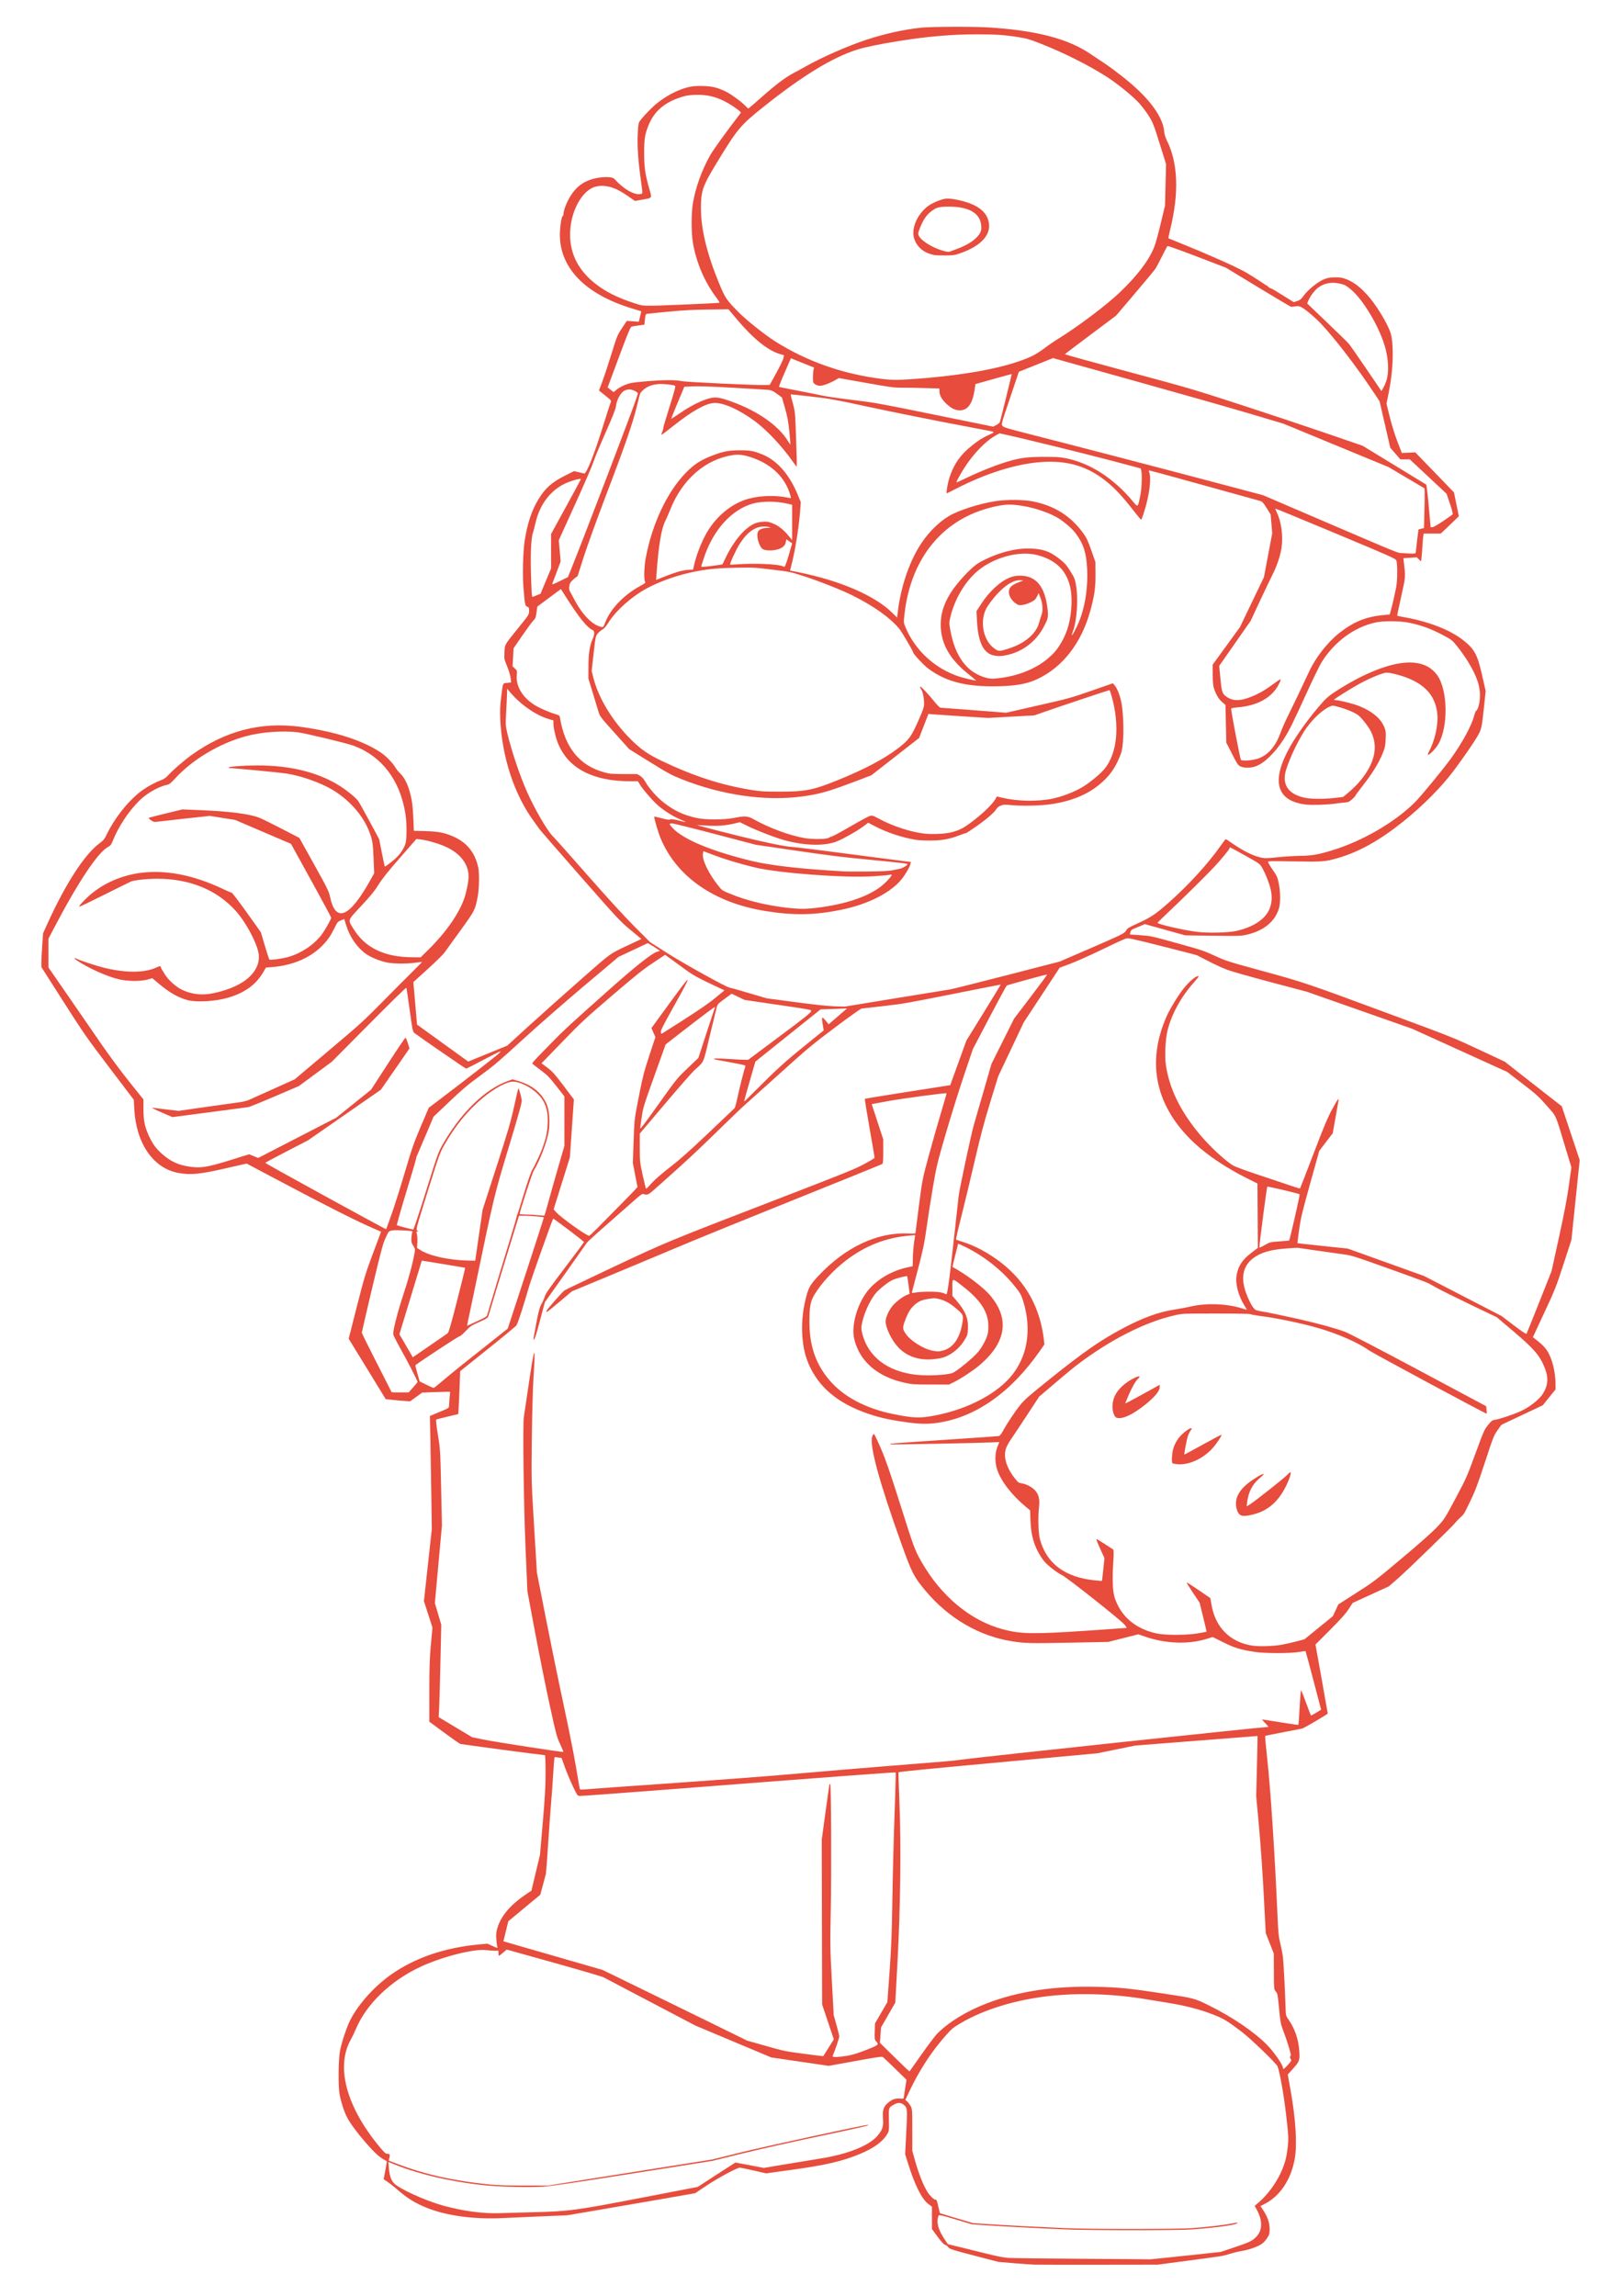 <?xml version="1.0" encoding="UTF-8" standalone="no"?>
<!-- Created with Inkscape (http://www.inkscape.org/) -->

<svg
   xmlns:dc="http://purl.org/dc/elements/1.1/"
   xmlns:cc="http://creativecommons.org/ns#"
   xmlns:rdf="http://www.w3.org/1999/02/22-rdf-syntax-ns#"
   xmlns:svg="http://www.w3.org/2000/svg"
   xmlns="http://www.w3.org/2000/svg"
   xmlns:sodipodi="http://sodipodi.sourceforge.net/DTD/sodipodi-0.dtd"
   xmlns:inkscape="http://www.inkscape.org/namespaces/inkscape"
   width="210mm"
   height="297mm"
   viewBox="0 0 744.094 1052.362"
   id="svg2"
   version="1.1"
   inkscape:version="0.91 r13725"
   sodipodi:docname="gravure-nintendo-docteur-mario-geek-6.svg">
  <title
     id="title3349">Docteur Mario</title>
  <defs
     id="defs4" />
  <sodipodi:namedview
     id="base"
     pagecolor="#ffffff"
     bordercolor="#666666"
     borderopacity="1.0"
     inkscape:pageopacity="0.0"
     inkscape:pageshadow="2"
     inkscape:zoom="0.35"
     inkscape:cx="675.92861"
     inkscape:cy="288.57143"
     inkscape:document-units="px"
     inkscape:current-layer="layer1"
     showgrid="false"
     inkscape:window-width="1538"
     inkscape:window-height="877"
     inkscape:window-x="-8"
     inkscape:window-y="-8"
     inkscape:window-maximized="1" />
  <g
     inkscape:label="Calque 1"
     inkscape:groupmode="layer"
     id="layer1">
    <path
       style="fill:#e74c3c"
       d="m 474.611,1038.087 c -1.584,-0.043 -6.04,-0.35 -9.901,-0.682 l -7.021,-0.604 -10.982,-2.852 c -9.219,-2.394 -11.097,-2.974 -11.702,-3.613 -0.396,-0.419 -0.801,-0.846 -0.9,-0.95 -0.099,-0.103 -0.544,-0.314 -0.99,-0.469 -0.485,-0.168 -1.821,-1.667 -3.33,-3.736 l -2.521,-3.455 0,-5.113 0,-5.113 -1.603,-1.183 c -2.959,-2.183 -6.184,-8.541 -9.194,-18.124 l -1.481,-4.715 0.518,-10.115 c 0.563,-11.002 0.542,-11.195 -1.346,-12.706 -1.196,-0.957 -2.639,-0.926 -4.393,0.093 -2.411,1.402 -2.352,1.219 -2.233,6.868 0.106,5.026 0.087,5.176 -0.829,6.726 -1.993,3.371 -6.225,6.423 -12.508,9.019 -8.167,3.374 -15.556,5.084 -31.506,7.29 l -11.466,1.586 -5.713,-1.31 c -3.142,-0.72 -5.979,-1.31 -6.304,-1.31 -1.244,0 -10.018,4.715 -15.143,8.138 l -5.355,3.576 -12.782,2.236 c -7.03,1.23 -20.235,3.509 -29.344,5.064 l -16.562,2.828 -11.522,0.471 c -6.337,0.259 -14.214,0.609 -17.505,0.778 -13.572,0.697 -26.171,-0.986 -35.447,-4.734 -5.527,-2.233 -8.958,-4.408 -14.197,-9.002 -1.089,-0.955 -2.765,-2.251 -3.724,-2.88 l -1.743,-1.144 0.785,-4.129 c 0.432,-2.271 0.73,-4.156 0.663,-4.19 -3.125,-1.544 -5.122,-3.305 -9.789,-8.631 -3.717,-4.241 -7.035,-8.752 -8.444,-11.478 -1.304,-2.523 -2.696,-6.779 -3.38,-10.336 -0.709,-3.688 -0.608,-15.989 0.166,-20.129 0.632,-3.379 2.543,-9.337 4.128,-12.867 3.322,-7.4 11.16,-16.375 19.274,-22.069 11.014,-7.73 24.669,-12.393 40.49,-13.828 l 3.68,-0.334 2.405,1.077 c 2.32,1.039 2.396,1.052 2.143,0.39 -0.144,-0.378 -0.351,-1.99 -0.459,-3.583 -0.161,-2.373 -0.058,-3.336 0.572,-5.332 1.796,-5.694 6.251,-10.737 13.992,-15.838 l 1.53,-1.008 1.965,-8.214 1.965,-8.214 1.28,-14.843 c 0.995,-11.532 1.279,-16.626 1.276,-22.84 -0.002,-4.399 -0.125,-7.997 -0.274,-7.997 -0.898,0.003 -38.207,-4.963 -38.795,-5.163 -0.396,-0.134 -3.758,-2.485 -7.471,-5.224 l -6.751,-4.98 0,-13.763 c 0,-10.946 0.147,-15.361 0.718,-21.568 l 0.718,-7.805 -1.953,-6.063 -1.953,-6.063 1.802,-16.49 1.802,-16.49 -0.208,-14.843 c -0.114,-8.163 -0.311,-19.836 -0.437,-25.938 l -0.229,-11.096 4.37,-1.822 c 4.356,-1.816 4.37,-1.826 4.404,-2.882 0.019,-0.583 0.14,-2.26 0.27,-3.726 l 0.236,-2.666 -1.8,0 c -0.99,0 -3.873,0.086 -6.406,0.189 l -4.605,0.188 -2.776,1.999 -2.776,1.999 -2.34,-0.152 c -1.287,-0.084 -3.799,-0.307 -5.581,-0.497 l -3.24,-0.346 -8.494,-13.852 -8.494,-13.852 3.705,-14.57 c 3.376,-13.279 4.035,-15.453 7.427,-24.53 l 3.723,-9.961 -3.252,-1.398 c -7.648,-3.287 -21.027,-10.029 -42.703,-21.518 l -15.683,-8.313 -9.34,2.132 c -12.349,2.818 -16.417,3.21 -22.122,2.129 C 70.196,535.459 62.37,524.012 61.558,508.282 L 61.342,504.103 50.178,489.405 C 39.809,475.753 38.3,473.588 28.995,458.999 l -10.018,-15.707 -0.005,-2.114 c -0.002,-1.163 0.171,-4.647 0.386,-7.743 l 0.391,-5.629 1.908,-4.217 c 8.355,-18.467 17.203,-32.097 24.124,-37.16 1.643,-1.202 2.131,-1.814 3.177,-3.981 3.814,-7.903 10.519,-16.153 16.566,-20.385 2.515,-1.76 5.72,-3.469 8.365,-4.46 1.278,-0.479 2.211,-1.134 3.284,-2.306 2.128,-2.324 7.242,-6.757 10.492,-9.096 15.6,-11.227 32.032,-15.485 50.232,-13.017 15.725,2.132 28.381,6.198 36.747,11.806 2.275,1.525 5.316,4.641 6.57,6.731 0.545,0.908 1.51,2.122 2.145,2.699 1.7,1.543 3.264,4.389 4.273,7.776 1.213,4.072 1.621,6.944 1.884,13.262 l 0.224,5.369 5.256,0.148 c 5.931,0.167 8.497,0.647 12.523,2.346 6.307,2.661 10.094,7.201 11.679,14.003 0.628,2.697 0.524,9.924 -0.197,13.69 -1.183,6.177 -1.155,6.121 -7.897,15.506 -3.439,4.787 -6.809,9.439 -7.489,10.338 -0.68,0.899 -4.131,4.261 -7.669,7.471 l -6.433,5.837 0.842,9.745 0.842,9.745 11.729,8.476 11.729,8.476 8.944,-3.645 8.944,-3.644 9.626,-8.79 c 5.295,-4.835 15.901,-14.302 23.569,-21.039 15.347,-13.483 13.191,-11.95 23.908,-16.992 l 4.421,-2.08 -4.961,-4.111 c -4.766,-3.949 -5.673,-4.92 -23.065,-24.716 -9.957,-11.333 -18.398,-21.047 -18.758,-21.586 -0.36,-0.539 -1.513,-2.148 -2.562,-3.574 -8.934,-12.148 -14.614,-29.457 -15.368,-46.832 -0.161,-3.719 -0.061,-6.292 0.382,-9.799 0.904,-7.158 0.651,-6.542 2.786,-6.778 l 1.823,-0.201 -0.24,-2.059 c -0.132,-1.132 -0.861,-3.55 -1.62,-5.373 -1.345,-3.232 -1.375,-3.394 -1.195,-6.485 0.215,-3.695 -0.215,-2.952 6.619,-11.418 4.597,-5.694 4.653,-5.784 4.653,-7.43 0,-1.469 -0.1,-1.702 -0.847,-1.975 -0.988,-0.36 -1.061,-0.717 -1.707,-8.43 -0.508,-6.063 -0.235,-16.803 0.557,-21.904 1.21,-7.794 3.219,-13.82 6.297,-18.887 3.144,-5.175 6.247,-7.897 12.599,-11.052 l 3.704,-1.84 2.03,0.452 c 1.116,0.249 2.292,0.532 2.612,0.631 1.003,0.308 4.575,-8.589 8.443,-21.033 1.873,-6.025 3.575,-11.269 3.781,-11.653 0.344,-0.639 0.13,-0.896 -2.517,-3.026 l -2.893,-2.328 1.556,-4.179 c 0.856,-2.298 2.739,-8.005 4.185,-12.681 2.518,-8.146 2.72,-8.639 4.817,-11.776 l 2.188,-3.274 2.745,0.192 2.745,0.192 0.594,-2.371 c 0.327,-1.304 0.554,-2.4 0.505,-2.437 -0.049,-0.036 -1.709,-0.546 -3.689,-1.132 -22.409,-6.635 -34.428,-19.391 -33.539,-35.594 0.197,-3.596 0.826,-6.917 1.309,-6.917 0.141,0 0.269,-0.384 0.286,-0.853 0.091,-2.578 2.424,-7.68 4.824,-10.552 2.086,-2.496 3.992,-3.877 6.957,-5.04 4.094,-1.606 10.415,-1.911 11.597,-0.561 3.957,4.522 9.147,7.519 11.987,6.923 1.038,-0.218 1.029,0.049 0.206,-5.769 -1.227,-8.675 -1.715,-15.136 -1.556,-20.607 0.103,-3.531 0.328,-5.834 0.634,-6.485 0.575,-1.223 4.537,-5.529 7.355,-7.994 4.55,-3.981 10.965,-7.313 16.02,-8.32 1.651,-0.329 3.407,-0.428 6.121,-0.344 4.157,0.129 6.385,0.684 10.35,2.578 2.283,1.091 7.305,4.771 8.937,6.549 0.594,0.647 1.192,1.18 1.329,1.184 0.137,0.004 2.922,-2.374 6.19,-5.283 6.222,-5.54 10.934,-9.095 14.491,-10.934 1.163,-0.601 3.734,-2.007 5.715,-3.123 7.51,-4.234 19.344,-9.42 27.866,-12.21 8.412,-2.755 17.029,-4.658 24.871,-5.494 4.484,-0.478 23.999,-0.556 30.975,-0.123 21.683,1.344 36.26,5.106 46.507,12.004 1.452,0.977 4.177,2.793 6.057,4.035 4.796,3.169 11.377,8.325 15.391,12.057 7.622,7.087 12.04,13.904 12.554,19.368 0.138,1.464 0.564,2.95 1.222,4.265 5.176,10.33 5.699,24.119 1.554,41.003 -0.516,2.104 -0.875,3.872 -0.796,3.93 0.079,0.058 2.816,1.174 6.084,2.48 10.742,4.292 24.095,10.215 28.726,12.742 1.658,0.905 7.183,4.39 8.815,5.561 0.548,0.393 1.092,0.715 1.208,0.715 0.117,0 0.531,0.324 0.92,0.721 0.389,0.396 0.91,0.721 1.157,0.721 0.382,0 2.395,1.203 9.443,5.644 l 1.124,0.708 1.594,-0.547 c 1.329,-0.456 1.83,-0.875 3.017,-2.525 1.958,-2.722 6.582,-6.419 9.345,-7.473 1.804,-0.688 2.636,-0.826 5.048,-0.837 2.58,-0.012 3.156,0.092 5.398,0.976 4.602,1.813 9.528,6.474 13.961,13.209 3.171,4.818 5.625,9.562 6.208,12.001 1.354,5.669 0.961,16.581 -0.94,26.081 l -1.13,5.649 1.491,6.052 c 0.844,3.425 2.368,8.327 3.511,11.291 l 2.019,5.238 3.1,-0.132 3.099,-0.132 8.856,9.16 8.856,9.16 1.115,5.47 1.115,5.47 -2.208,2.167 c -1.214,1.192 -3.082,2.978 -4.151,3.968 l -1.943,1.801 -3.898,0 -3.898,0 -0.195,1.081 c -0.107,0.594 -0.29,2.767 -0.405,4.827 -0.116,2.061 -0.307,4.45 -0.426,5.309 l -0.216,1.562 -0.963,-0.944 -0.963,-0.944 -3.08,0.205 -3.08,0.205 0.139,1.194 c 0.898,7.713 0.943,7.075 -1.148,16.432 -1.065,4.763 -1.881,8.705 -1.815,8.758 0.067,0.053 1.801,0.404 3.854,0.778 11.144,2.034 20.846,5.916 26.764,10.709 4.911,3.977 6.185,6.412 8.328,15.909 l 1.605,7.113 -0.74,7.061 c -1.025,9.783 -1.192,10.539 -3.029,13.685 -1.831,3.136 -6.166,9.422 -10.697,15.509 -5.752,7.728 -14.196,16.238 -23.522,23.704 -10.587,8.475 -20.112,13.795 -29.642,16.556 -5.957,1.725 -6.9,1.799 -20.15,1.578 -11.313,-0.189 -11.972,-0.172 -11.972,0.311 0,0.281 0.956,1.885 2.125,3.564 1.931,2.775 2.183,3.341 2.767,6.223 0.821,4.049 0.83,9.164 0.021,11.672 -1.981,6.142 -7.311,10.298 -15.354,11.974 -2.063,0.43 -3.831,0.468 -14.942,0.323 l -12.602,-0.165 -9.251,-2.575 -9.251,-2.575 -3.068,1.275 c -3.386,1.407 -3.274,1.327 -3.607,2.573 l -0.237,0.887 4.862,0.345 c 4.817,0.341 4.971,0.375 16.847,3.667 11.157,3.093 12.349,3.49 17.248,5.754 5.141,2.376 5.652,2.539 22.071,7.039 19.263,5.28 19.55,5.377 59.798,20.277 26.76,9.906 27.626,10.253 39.238,15.688 l 11.874,5.558 5.588,4.397 c 3.074,2.419 8.947,7.016 13.053,10.217 l 7.465,5.819 4.111,12.33 4.111,12.33 -1.901,18.301 -1.901,18.301 -3.612,11.096 c -3.363,10.331 -3.971,11.867 -8.832,22.284 l -5.22,11.188 2.595,2.069 c 1.726,1.376 3.049,2.77 3.949,4.162 2.3,3.555 3.831,9.699 3.831,15.372 l 0,2.357 -2.927,3.635 -2.927,3.635 -9.468,4.467 -9.468,4.467 -1.784,2.492 c -1.678,2.344 -2.022,3.218 -5.783,14.698 -3.241,9.891 -4.509,13.26 -6.688,17.761 -3.098,6.399 -2.725,5.802 -4.902,7.846 -0.929,0.872 -1.866,1.862 -2.083,2.199 -0.73,1.135 -22.056,21.827 -26.249,25.468 l -4.148,3.603 -8.297,3.803 -8.297,3.803 -1.83,2.826 c -1.358,2.097 -3.553,4.552 -8.515,9.523 l -6.685,6.697 2.806,15.639 c 1.543,8.601 2.811,15.796 2.818,15.989 0.01,0.307 -10.595,6.559 -11.705,6.9 -0.234,0.072 -4.104,0.824 -8.599,1.67 -4.495,0.847 -8.265,1.613 -8.378,1.703 -0.113,0.09 0.302,4.74 0.921,10.333 1.554,14.027 3.514,43.95 4.734,72.278 0.33,7.67 0.529,9.623 1.279,12.591 0.489,1.932 1.037,4.785 1.22,6.341 0.296,2.53 0.915,14.526 1.208,23.435 0.106,3.205 0.152,3.376 1.422,5.188 2.76,3.939 4.426,8.751 4.822,13.927 0.344,4.5 0.134,5.135 -2.757,8.35 l -2.496,2.776 1.255,6.999 c 2.426,13.533 3.129,25.16 1.92,31.785 -1.697,9.3 -6.627,16.767 -13.438,20.351 l -2.24,1.179 1.173,1.772 c 2.039,3.079 3.025,5.89 3.025,8.622 0,2.126 -0.135,2.642 -1.097,4.182 -0.603,0.967 -1.689,2.173 -2.412,2.681 -1.832,1.288 -5.891,2.746 -9.093,3.268 -1.485,0.242 -3.997,0.842 -5.581,1.333 -3.381,1.048 -2.75,0.946 -19.803,3.208 l -13.322,1.767 -26.644,0.036 c -14.654,0.02 -27.94,0 -29.524,-0.043 z m 68.95,-4.118 16.134,-1.729 5.165,-1.732 c 7.471,-2.505 8.788,-3.087 10.552,-4.657 3.442,-3.065 3.699,-7.669 0.728,-13.046 l -0.914,-1.654 2.056,-1.776 c 4.192,-3.622 8.356,-9.479 10.538,-14.823 1.51,-3.699 2.137,-6.28 2.607,-10.73 0.381,-3.603 0.327,-4.638 -0.73,-13.993 -1.038,-9.187 -3.01,-20.389 -3.992,-22.68 -0.583,-1.359 -12.347,-12.709 -16.251,-15.679 -6.639,-5.05 -8.224,-6.021 -12.849,-7.868 -6.168,-2.464 -13.182,-4.291 -21.545,-5.612 -2.553,-0.403 -6.505,-1.051 -8.782,-1.439 -16.306,-2.778 -33.242,-3.236 -47.887,-1.294 -15.533,2.06 -29.908,6.876 -40.068,13.424 -2.06,1.328 -3.165,2.44 -7.053,7.102 -5.204,6.239 -10.2,14.144 -14.038,22.212 l -2.168,4.557 0.743,0.619 c 0.409,0.34 1.127,1.267 1.596,2.06 0.844,1.426 0.853,1.541 0.857,11.059 l 0.003,9.618 1.096,3.928 c 1.833,6.568 3.92,11.857 5.929,15.031 1.058,1.672 2.928,3.451 3.626,3.451 0.539,0 0.59,0.135 1.407,3.726 0.304,1.336 0.591,2.452 0.638,2.48 0.047,0.028 3.488,1.061 7.646,2.296 l 7.561,2.246 8.101,0.517 c 9.166,0.585 21.747,1.234 34.205,1.764 11.62,0.495 51.046,0.494 57.968,0 6.811,-0.488 14.62,-1.389 17.99,-2.077 1.478,-0.302 2.763,-0.487 2.856,-0.413 0.968,0.775 -8.881,2.226 -20.846,3.071 -7.019,0.496 -46.057,0.491 -57.968,-0.011 -11.638,-0.487 -29.293,-1.406 -36.823,-1.917 l -6.039,-0.41 -7.392,-2.222 c -5.575,-1.675 -7.494,-2.14 -7.806,-1.89 -0.228,0.182 -0.481,1.168 -0.562,2.189 -0.186,2.341 0.802,5.099 3.06,8.544 l 1.624,2.478 4.556,1.093 c 2.506,0.601 8.04,1.967 12.297,3.036 5.564,1.397 8.602,2.006 10.802,2.166 1.683,0.122 16.994,0.307 34.025,0.411 17.03,0.104 31.02,0.213 31.088,0.244 0.068,0.031 7.384,-0.723 16.258,-1.674 z m -299.923,-19.891 c 17.377,-0.435 19.943,-0.776 51.156,-6.794 l 25.09,-4.838 7.514,-4.881 c 4.133,-2.685 8.032,-5.2 8.666,-5.589 l 1.152,-0.708 6.486,1.233 6.486,1.233 10.545,-1.767 c 5.799,-0.972 12.731,-2.112 15.402,-2.532 12.505,-1.969 22.414,-5.938 26.223,-10.504 2.271,-2.722 2.727,-4.168 2.466,-7.819 -0.291,-4.074 0.232,-5.566 2.625,-7.481 1.831,-1.466 3.227,-1.88 5.593,-1.659 0.959,0.09 1.266,0.011 1.277,-0.329 0.008,-0.246 0.3,-2.216 0.65,-4.379 l 0.636,-3.933 -4.984,-4.857 c -2.741,-2.671 -5.282,-5.097 -5.646,-5.39 -0.644,-0.518 -1,-0.471 -12.859,1.666 l -12.197,2.199 -13.142,-1.922 -13.142,-1.922 -17.376,-7.292 -17.376,-7.292 -20.429,-10.729 c -11.236,-5.901 -21.016,-11.038 -21.734,-11.416 -0.718,-0.378 -11.006,-3.398 -22.863,-6.711 l -21.559,-6.024 -1.649,1.427 c -0.907,0.785 -1.757,1.427 -1.89,1.427 -0.133,0 -0.241,-0.519 -0.241,-1.153 l 0,-1.153 -1.71,-0.003 c -0.941,0 -2.712,-0.132 -3.936,-0.291 -5.38,-0.699 -19.927,2.965 -29.745,7.493 -14.031,6.47 -25.2,17.22 -30.102,28.973 -0.596,1.428 -1.567,3.45 -2.158,4.494 -7.01,12.375 -2.181,30.649 12.939,48.967 2.36,2.859 3.006,3.456 3.737,3.456 1.185,0 1.335,0.279 0.976,1.815 l -0.304,1.302 4.178,1.596 c 12.367,4.723 25.914,7.741 41.803,9.314 4.014,0.397 7.759,0.514 16.202,0.506 l 10.982,-0.011 37.625,-5.968 37.625,-5.968 12.782,-3.176 c 10.472,-2.602 56.771,-12.668 58.267,-12.668 2.07,0 -2.659,1.113 -21.839,5.142 -12.243,2.571 -28.324,6.176 -35.735,8.009 l -13.475,3.333 -36.365,5.745 c -26.815,4.236 -37.594,5.826 -41.046,6.054 -5.769,0.38 -18.811,0.144 -25.384,-0.46 -15.321,-1.408 -31.054,-4.943 -42.599,-9.571 l -3.173,-1.272 0.232,2.822 c 0.277,3.366 0.911,5.298 2.251,6.857 2.124,2.47 14.442,8.087 22.738,10.367 8.856,2.435 18.192,3.697 25.412,3.435 1.584,-0.057 8.308,-0.24 14.942,-0.406 z m 178.915,-72.436 c 2.976,-4.248 6.214,-8.524 7.195,-9.503 5.419,-5.408 13.402,-10.268 22.794,-13.877 14.285,-5.49 30.943,-7.996 50.152,-7.547 10.42,0.244 15.227,0.726 30.517,3.062 14.591,2.229 14.33,2.16 21.326,5.622 10.471,5.181 20.609,12.078 26.309,17.898 3.382,3.453 7.36,9.216 7.36,10.662 0,0.792 0.601,0.4 2.32,-1.513 1.441,-1.603 1.663,-2.013 1.325,-2.446 -0.49,-0.628 -0.531,-1.596 -0.073,-1.728 0.366,-0.106 -1.73,-7.02 -3.566,-11.762 -1.036,-2.677 -1.241,-3.796 -1.804,-9.849 -0.585,-6.288 -0.703,-6.905 -1.489,-7.788 -0.849,-0.953 -0.854,-1.009 -0.885,-9.173 l -0.031,-8.214 -1.85,-4.69 -1.85,-4.69 -0.917,-17.646 c -0.504,-9.705 -1.489,-23.833 -2.188,-31.395 l -1.271,-13.749 0.343,-13.774 c 0.189,-7.576 0.318,-13.783 0.288,-13.794 -0.031,-0.011 -12.693,0.977 -28.139,2.194 l -28.084,2.213 -8.641,1.767 -8.641,1.767 -40.686,3.749 c -39.664,3.655 -50.067,4.678 -50.415,4.956 -0.094,0.075 0.09,6.286 0.409,13.803 0.826,19.477 0.476,48.153 -0.896,73.325 l -1.005,18.445 -3.274,5.703 -3.274,5.703 -0.249,3.519 -0.249,3.519 5.134,5.044 c 6.627,6.511 8.33,8.119 8.473,8.004 0.064,-0.051 2.552,-3.569 5.528,-7.817 z m -34.081,0.682 c 2.475,-0.426 4.686,-1.106 8.637,-2.658 5.732,-2.251 5.951,-2.44 4.561,-3.945 -0.686,-0.743 -0.739,-1.128 -0.628,-4.528 l 0.122,-3.716 2.833,-4.861 2.833,-4.861 0.998,-13.872 c 0.736,-10.228 1.059,-17.922 1.228,-29.291 0.243,-16.262 0.634,-31.186 1.321,-50.375 0.229,-6.386 0.34,-11.672 0.247,-11.746 -0.234,-0.187 -28.6,1.931 -102.715,7.669 -22.573,1.748 -41.529,3.139 -42.126,3.092 -1.05,-0.082 -1.154,-0.231 -3.199,-4.552 -1.163,-2.457 -2.789,-6.348 -3.614,-8.646 l -1.499,-4.179 -1.525,-0.258 c -0.839,-0.142 -1.603,-0.196 -1.698,-0.119 -0.096,0.077 -0.413,4.019 -0.705,8.76 -0.292,4.742 -0.695,10.307 -0.895,12.368 -0.2,2.061 -0.775,9.972 -1.276,17.58 -0.501,7.609 -0.994,14.223 -1.094,14.698 -0.101,0.476 -0.723,2.836 -1.383,5.246 l -1.2,4.381 -7.323,6.079 -7.323,6.079 -1.127,4.596 -1.127,4.596 1.83,0.53 c 1.007,0.292 11.227,3.241 22.713,6.554 l 20.883,6.024 17.102,8.326 c 9.406,4.579 24.321,11.87 33.143,16.202 l 16.041,7.876 8.663,2.456 c 8.415,2.386 8.914,2.489 17.435,3.6 4.825,0.629 8.798,1.119 8.83,1.089 0.032,-0.03 1.135,-1.781 2.452,-3.89 l 2.394,-3.835 -2.681,-7.981 -2.681,-7.981 -0.088,-37.755 -0.088,-37.755 1.721,-12.681 c 0.946,-6.975 1.782,-12.735 1.856,-12.801 0.074,-0.066 0.221,-0.052 0.325,0.032 0.413,0.331 0.586,40.579 0.245,57.009 -0.341,16.42 -0.313,18.352 0.49,33.144 l 0.852,15.707 1.263,4.467 c 0.694,2.457 1.267,4.848 1.272,5.314 0.007,0.651 -1.933,6.38 -3.056,9.024 -0.234,0.552 2.891,0.453 6.759,-0.212 z M 285.584,818.968 c 49.289,-3.465 66.532,-4.758 82.632,-6.199 9.802,-0.877 27.706,-2.375 39.786,-3.328 28.319,-2.235 27.688,-2.18 32.854,-2.86 10.71,-1.411 137.88,-14.965 140.629,-14.989 0.165,-0.003 -0.435,-0.744 -1.333,-1.65 -0.898,-0.906 -1.579,-1.689 -1.515,-1.741 0.065,-0.052 3.791,0.511 8.28,1.25 4.489,0.739 8.244,1.278 8.345,1.198 0.1,-0.08 0.365,-3.73 0.589,-8.111 0.224,-4.381 0.521,-7.865 0.661,-7.743 0.14,0.122 1.182,2.751 2.315,5.842 1.133,3.091 2.119,5.67 2.19,5.731 0.071,0.061 1.152,-0.517 2.401,-1.285 l 2.271,-1.396 -3.512,-13.383 c -1.932,-7.361 -3.567,-13.427 -3.634,-13.481 -0.067,-0.054 -1.327,0.123 -2.798,0.393 -3.867,0.709 -16.191,0.705 -20.588,-0.009 -6.72,-1.089 -9.092,-1.818 -14.278,-4.386 l -4.916,-2.434 -2.69,0.836 c -8.453,2.626 -18.788,2.254 -28.304,-1.017 l -3.096,-1.064 -6.888,1.745 -6.888,1.745 -17.55,0.343 c -18.128,0.354 -20.405,0.304 -26.211,-0.58 -15.33,-2.332 -29.448,-10.546 -40.134,-23.348 -5.173,-6.197 -6.172,-8.14 -10.764,-20.921 -10.314,-28.706 -14.918,-45.581 -13.549,-49.653 0.227,-0.673 0.585,-1.178 0.796,-1.122 0.211,0.056 1.662,3.08 3.224,6.719 2.214,5.159 4.15,10.761 8.785,25.424 6.222,19.683 6.677,20.921 9.559,26.035 9.073,16.097 22.741,27.456 37.764,31.386 8.128,2.126 13.772,2.207 38.537,0.552 9.802,-0.655 17.877,-1.231 17.944,-1.28 0.067,-0.049 -0.292,-0.65 -0.798,-1.336 -1.359,-1.842 -26.629,-21.871 -28.848,-22.863 -0.99,-0.443 -3.183,-1.921 -4.873,-3.285 -2.4,-1.937 -3.436,-3.047 -4.733,-5.073 -3.196,-4.992 -4.584,-9.843 -4.821,-16.849 l -0.151,-4.457 -1.751,-1.452 c -6.693,-5.548 -11.68,-12.012 -13.398,-17.365 -1.068,-3.329 -1.012,-7.355 0.142,-10.252 l 0.894,-2.245 -3.477,0.159 c -6.877,0.314 -46.18,1.083 -46.399,0.908 -0.123,-0.099 -0.156,-0.229 -0.074,-0.29 0.145,-0.107 14.236,-1.099 37.595,-2.646 6.139,-0.406 11.528,-0.798 11.977,-0.871 0.609,-0.099 1.104,-0.659 1.956,-2.215 2.019,-3.685 5.703,-9.21 8.098,-12.144 1.973,-2.417 4.11,-4.28 13.913,-12.126 15.372,-12.303 22.551,-17.286 32.826,-22.781 9.262,-4.954 16.725,-7.657 24.247,-8.784 2.111,-0.316 5.17,-0.894 6.799,-1.284 7.305,-1.75 16.999,-1.402 23.949,0.858 1.141,0.371 2.074,0.615 2.074,0.542 0,-0.073 -0.491,-0.91 -1.09,-1.861 -2.824,-4.479 -4.285,-10.094 -3.621,-13.917 0.741,-4.261 2.615,-7.115 6.742,-10.265 l 3.016,-2.302 -0.093,-14.738 -0.093,-14.738 -4.761,-2.389 c -9.55,-4.792 -18.03,-10.453 -24.051,-16.056 -17.947,-16.7 -22.352,-36.938 -12.723,-58.442 1.505,-3.361 5.629,-10.06 7.822,-12.706 2.965,-3.578 5.987,-5.981 6.752,-5.369 0.093,0.074 -0.747,1.156 -1.867,2.404 -6.154,6.859 -10.465,14.654 -12.412,22.443 -0.986,3.942 -1.347,11.746 -0.737,15.89 1.548,10.503 6.471,20.717 14.987,31.087 4.766,5.804 12.21,12.775 15.952,14.937 0.922,0.533 6.295,2.501 11.938,4.372 5.644,1.872 12.107,4.035 14.364,4.807 2.256,0.772 4.169,1.35 4.251,1.284 0.082,-0.066 2.866,-7.234 6.187,-15.93 4.71,-12.335 6.576,-16.793 8.487,-20.278 2.759,-5.033 3.242,-5.655 2.911,-3.747 -0.124,0.713 -0.758,4.297 -1.41,7.965 l -1.185,6.668 -3.086,4.043 -3.086,4.043 -4.207,15.083 c -3.636,13.037 -4.32,15.904 -5.041,21.136 -0.459,3.329 -0.803,6.079 -0.765,6.111 0.038,0.032 5.247,0.599 11.577,1.261 l 11.509,1.202 17.493,6.28 17.493,6.28 17.765,9.176 17.765,9.176 5.593,4.251 c 3.675,2.793 5.676,4.127 5.834,3.891 0.133,-0.198 2.771,-6.744 5.864,-14.548 l 5.623,-14.188 3.396,-15.498 c 2.379,-10.859 3.738,-17.979 4.541,-23.787 l 1.145,-8.289 -2.599,-8.571 c -5.073,-16.731 -3.979,-14.251 -8.648,-19.611 -3.741,-4.295 -4.695,-5.162 -11.143,-10.127 l -7.052,-5.429 -21.745,-9.875 -21.745,-9.875 -24.152,-8.492 -24.152,-8.492 -16.562,-4.387 c -9.109,-2.413 -18.133,-4.979 -20.053,-5.702 -1.92,-0.723 -5.727,-2.474 -8.461,-3.89 -2.734,-1.416 -5.166,-2.664 -5.404,-2.774 -0.238,-0.109 -7.362,-1.947 -15.83,-4.083 -14.279,-3.602 -15.489,-3.86 -16.669,-3.556 -0.7,0.18 -5.566,2.418 -10.813,4.972 -5.248,2.554 -11.802,5.493 -14.565,6.531 l -5.024,1.887 -8.237,12.524 -8.237,12.524 -5.86,12.393 -5.86,12.393 -3.673,11.96 c -2.813,9.162 -4.506,15.568 -7.234,27.379 -1.959,8.48 -4.704,19.887 -6.101,25.347 -1.396,5.46 -2.417,10.009 -2.268,10.107 0.149,0.099 1.418,0.53 2.82,0.958 5.807,1.774 12.226,5.241 17.918,9.677 11.311,8.815 17.782,20.532 19.519,35.344 l 0.238,2.032 -1.889,2.723 c -13.379,19.294 -29.757,30.811 -47.296,33.259 -4.462,0.623 -7.855,0.558 -13.903,-0.267 -8.76,-1.195 -14.069,-2.467 -20.38,-4.885 -13.088,-5.015 -21.394,-12.798 -25.399,-23.798 -2.571,-7.062 -2.964,-17.17 -1.013,-26.031 1.483,-6.734 2.128,-8.009 6.291,-12.437 12.335,-13.119 26.886,-19.989 41.079,-19.395 2.94,0.123 3.383,0.081 3.391,-0.323 0.006,-0.255 0.725,-5.911 1.599,-12.569 1.583,-12.049 1.604,-12.156 4.655,-23.345 1.686,-6.182 4.2,-14.996 5.587,-19.586 1.387,-4.59 2.466,-8.39 2.398,-8.445 -0.346,-0.277 -20.445,2.419 -26.887,3.607 l -7.418,1.368 2.641,8.07 2.641,8.07 0.007,5.513 c 0.004,4.068 -0.112,5.589 -0.444,5.803 -0.248,0.16 -18.435,7.526 -40.416,16.37 -21.981,8.843 -43.044,17.393 -46.807,18.998 -3.763,1.606 -17.697,7.436 -30.964,12.958 l -24.123,10.038 -5.581,4.716 c -3.069,2.594 -5.702,4.716 -5.851,4.716 -0.149,1.4e-4 -0.27,-0.132 -0.27,-0.294 0,-0.58 7.389,-9.014 8.454,-9.649 0.598,-0.357 10.565,-5.123 22.15,-10.591 24.22,-11.432 25.032,-11.768 75.534,-31.238 30.535,-11.772 35.246,-13.675 39.516,-15.963 2.666,-1.428 4.848,-2.758 4.848,-2.956 0,-0.197 -1.049,-6.315 -2.332,-13.595 -1.283,-7.28 -2.244,-13.309 -2.136,-13.398 0.108,-0.089 8.958,-1.533 19.667,-3.209 l 19.47,-3.048 3.695,-10.21 3.695,-10.21 7.913,-12.825 c 4.352,-7.054 7.891,-12.846 7.865,-12.871 -0.027,-0.025 -10.094,1.956 -22.372,4.403 -20.81,4.147 -22.945,4.517 -31.504,5.456 -5.05,0.554 -9.539,1.07 -9.976,1.147 -0.437,0.077 -5.932,3.997 -12.212,8.711 -10.713,8.043 -12.372,9.433 -26.908,22.55 -8.52,7.688 -15.6,14.043 -15.731,14.122 -0.132,0.079 -5.232,5.008 -11.332,10.952 -10.113,9.854 -14.442,13.862 -27.333,25.311 -4.473,3.972 -4.362,3.915 -6.503,3.374 -0.584,-0.148 -1.435,0.459 -4.501,3.207 -2.079,1.864 -7.636,6.752 -12.348,10.862 -4.712,4.11 -8.824,7.876 -9.136,8.37 -0.313,0.493 -4.752,6.798 -9.864,14.01 l -9.296,13.113 -2.234,8.358 c -2.041,7.634 -2.551,9.134 -2.984,8.771 -0.082,-0.069 0.479,-3.367 1.248,-7.33 1.132,-5.841 1.599,-7.56 2.465,-9.078 0.587,-1.03 1.26,-2.574 1.496,-3.431 0.33,-1.199 2.447,-4.215 9.2,-13.103 4.825,-6.35 8.772,-11.622 8.772,-11.716 0,-0.339 -13.997,-10.95 -14.161,-10.735 -0.457,0.599 -10.036,27.555 -11.038,31.058 -2.136,7.472 -5.09,16.699 -5.46,17.057 -0.202,0.195 -0.282,0.466 -0.177,0.601 0.105,0.136 -5.694,4.956 -12.886,10.711 l -13.077,10.465 -0.229,6.377 c -0.126,3.508 -0.325,7.935 -0.443,9.838 l -0.213,3.461 -4.848,1.15 c -2.666,0.633 -5.015,1.231 -5.22,1.33 -0.248,0.12 -0.004,2.418 0.734,6.917 1.073,6.532 1.118,7.269 1.486,24.174 l 0.38,17.436 -1.624,17.807 -1.624,17.807 1.469,4.961 1.469,4.961 -0.395,17.581 c -0.217,9.669 -0.485,19.202 -0.595,21.183 l -0.201,3.603 7.672,4.605 7.673,4.605 5.041,1.041 c 5.419,1.119 36.452,5.914 36.747,5.678 0.098,-0.078 -0.554,-1.684 -1.448,-3.569 -1.505,-3.172 -1.866,-4.528 -4.86,-18.269 -1.779,-8.163 -4.788,-23.143 -6.686,-33.288 l -3.453,-18.445 -0.872,-20.161 c -0.827,-19.111 -1.311,-56.344 -0.776,-59.672 0.102,-0.634 1.127,-7.54 2.278,-15.347 2.679,-18.179 3.191,-18.749 2.132,-2.378 -0.282,4.359 -0.614,16.68 -0.739,27.379 -0.226,19.408 -0.223,19.504 1.048,40.493 l 1.274,21.039 4.13,21.039 c 2.271,11.571 5.997,29.728 8.279,40.349 2.282,10.62 4.816,23.395 5.632,28.388 0.816,4.993 1.547,9.245 1.625,9.449 0.102,0.265 0.63,0.325 1.859,0.209 0.944,-0.089 9.008,-0.674 17.919,-1.301 z m 302.29,-65.099 c 1.698,-0.31 4.682,-0.987 6.63,-1.504 l 3.543,-0.94 6.512,-5.294 6.512,-5.294 1.263,-2.706 1.263,-2.706 8.278,-5.295 c 7.948,-5.083 8.784,-5.72 20.95,-15.941 8.338,-7.005 13.829,-11.878 16.055,-14.249 3.349,-3.566 3.435,-3.699 8.458,-13.113 4.837,-9.066 5.262,-10.023 9.078,-20.463 3.774,-10.327 4.106,-11.078 5.811,-13.164 1.607,-1.965 1.959,-2.232 3.158,-2.395 2.01,-0.272 8.481,-2.424 11.718,-3.898 3.995,-1.819 8.388,-5.209 10.072,-7.774 2.647,-4.032 2.901,-7.657 0.879,-12.538 -2.251,-5.432 -4.913,-8.482 -14.439,-16.546 l -7.371,-6.239 -12.563,-6.028 c -6.91,-3.315 -13.956,-6.833 -15.659,-7.817 -3.918,-2.265 -2.672,-1.771 -21.735,-8.61 -14.948,-5.363 -16.496,-5.856 -19.816,-6.311 -1.98,-0.272 -7.697,-1.082 -12.703,-1.801 l -9.102,-1.307 -4.399,0.305 c -7.723,0.536 -12.23,1.835 -15.788,4.551 -4.947,3.776 -5.852,9.64 -2.665,17.264 1.799,4.304 3.202,6.402 4.424,6.617 0.543,0.095 1.231,0.244 1.528,0.331 0.297,0.087 0.864,0.195 1.26,0.239 1.258,0.142 9.497,1.846 16.117,3.335 8.526,1.917 17.351,4.334 21.343,5.846 2.09,0.791 14.288,7.127 34.081,17.702 l 30.826,16.47 0.142,1.662 c 0.078,0.914 0.109,1.703 0.069,1.754 -0.179,0.226 -52.377,-27.853 -54.075,-29.089 -4.693,-3.417 -14.217,-7.594 -23.202,-10.177 -8.078,-2.322 -19.654,-4.708 -27.46,-5.66 -1.584,-0.193 -3.102,-0.491 -3.373,-0.662 -0.334,-0.21 -5.435,-0.313 -15.842,-0.319 -14.925,-0.008 -15.435,0.01 -18.41,0.656 -14.04,3.051 -30.407,11.359 -46.154,23.428 -1.324,1.015 -5.618,4.584 -9.541,7.931 l -7.133,6.086 -5.555,8.469 c -3.055,4.658 -6.321,9.571 -7.256,10.918 -0.936,1.347 -1.96,3.154 -2.276,4.015 -1.454,3.959 -0.091,8.854 3.889,13.966 1.513,1.943 1.802,2.162 3.074,2.335 2.18,0.295 5.09,1.841 6.389,3.394 1.594,1.907 2.075,4.021 1.688,7.412 -0.533,4.67 -0.344,11.939 0.382,14.703 2.955,11.24 11.516,17.653 25.381,19.009 1.668,0.163 3.061,0.265 3.096,0.227 0.035,-0.039 0.305,-2.405 0.599,-5.258 l 0.536,-5.188 -1.954,-4.273 c -1.075,-2.35 -1.865,-4.345 -1.756,-4.432 0.109,-0.087 1.756,0.863 3.66,2.112 1.904,1.249 3.681,2.408 3.95,2.576 0.406,0.254 0.426,1.335 0.117,6.341 -0.493,7.992 -0.247,13.138 0.768,16.113 2.858,8.376 9.457,13.958 18.992,16.065 4.113,0.909 13.797,0.895 19.18,-0.029 2.076,-0.356 3.811,-0.677 3.856,-0.713 0.045,-0.036 -0.651,-3.043 -1.546,-6.682 l -1.628,-6.616 -3.055,-4.574 c -1.68,-2.515 -2.975,-4.638 -2.876,-4.717 0.098,-0.079 2.572,1.499 5.498,3.505 l 5.319,3.648 0.612,3.374 c 1.822,10.045 8.302,16.599 18.131,18.339 3.258,0.577 10.004,0.399 14.249,-0.377 z m -19.231,-59.419 c -1.281,-0.807 -2.142,-3.348 -1.984,-5.856 0.19,-3.006 2.043,-5.93 5.495,-8.671 2.793,-2.217 6.89,-4.635 7.191,-4.244 0.104,0.135 -0.754,1.022 -1.907,1.971 -3.202,2.635 -5.064,6.223 -5.655,10.894 l -0.254,2.006 1.562,-0.99 c 2.53,-1.604 15.985,-12.258 17.084,-13.528 0.555,-0.641 1.168,-1.166 1.361,-1.166 0.917,0 -1.367,5.84 -3.719,9.511 -3.418,5.335 -7.639,8.43 -13.472,9.878 -3.001,0.745 -4.734,0.804 -5.702,0.195 z m -29.497,-23.334 c -0.745,-0.107 -1.474,-0.292 -1.62,-0.41 -0.475,-0.384 -0.205,-4.867 0.409,-6.791 0.957,-3 2.628,-5.424 5.116,-7.421 1.234,-0.991 2.502,-1.801 2.817,-1.801 0.725,0 0.72,0.054 -0.12,1.208 -0.382,0.524 -0.942,1.731 -1.246,2.682 -0.524,1.642 -1.686,7.981 -1.493,8.149 0.05,0.044 3.855,-2.009 8.456,-4.561 4.601,-2.552 8.451,-4.572 8.555,-4.488 0.297,0.238 -2.301,4.157 -4.032,6.082 -4.598,5.112 -11.492,8.121 -16.841,7.351 z m -27.185,-21.228 c -1.048,-0.338 -1.921,-2.665 -1.921,-5.122 0,-4.056 1.995,-7.607 5.984,-10.65 3.538,-2.699 8.159,-4.428 5.775,-2.16 -1.252,1.191 -2.772,3.848 -4.493,7.853 -0.808,1.88 -1.469,3.477 -1.469,3.549 0,0.124 8.827,-4.636 13.592,-7.33 l 2.25,-1.272 0,1.113 c 0,1.741 -2.187,4.399 -6.481,7.875 -5.793,4.69 -10.694,6.965 -13.237,6.145 z m -85.405,-0.674 c 14.916,-2.433 28.894,-9.211 36.382,-17.641 8.136,-9.161 10.338,-22.07 6.054,-35.506 -0.872,-2.737 -1.512,-3.787 -4.505,-7.396 -5.921,-7.14 -14.365,-13.603 -23.01,-17.612 l -2.17,-1.006 -1.359,5.318 c -0.747,2.925 -1.31,5.345 -1.25,5.377 6.148,3.32 13.985,9.222 17.132,12.902 9.177,10.731 7.619,21.553 -4.611,32.027 -2.916,2.498 -8.861,6.418 -12.092,7.976 l -2.093,1.009 -8.295,-0.016 c -7.826,-0.015 -8.496,-0.059 -11.849,-0.785 -12.642,-2.735 -20.876,-9.886 -23.27,-20.209 -1.3,-5.606 0.979,-14.539 5.294,-20.749 3.952,-5.688 11.227,-10.256 19.01,-11.938 l 2.52,-0.545 0.063,-3.717 c 0.035,-2.044 0.287,-5.253 0.56,-7.131 l 0.497,-3.414 -2.36,0.197 c -10.926,0.91 -20.423,4.599 -29.279,11.371 -5.833,4.461 -11.354,10.44 -14.517,15.723 -1.89,3.157 -2.311,5.473 -2.303,12.681 0.012,10.662 2.803,18.877 8.907,26.216 6.446,7.751 16.699,13.242 29.618,15.863 8.31,1.686 11.568,1.88 16.927,1.005 z M 189.388,635.979 c 1.124,-1.256 2.043,-2.393 2.043,-2.525 0,-0.551 -4.49,-9.311 -7.705,-15.03 -1.901,-3.382 -3.457,-6.487 -3.457,-6.899 0,-2.069 1.746,-9.081 3.963,-15.915 3.233,-9.966 4.675,-15.202 5.775,-20.965 0.382,-2.004 0.359,-2.152 -0.569,-3.67 -0.85,-1.391 -0.948,-1.836 -0.805,-3.676 0.089,-1.152 0.279,-2.306 0.422,-2.565 0.229,-0.415 -0.27,-0.501 -4.173,-0.725 -4.642,-0.265 -6.183,-0.071 -6.834,0.86 -0.177,0.254 -0.874,1.681 -1.548,3.172 -0.941,2.081 -2.318,7.322 -5.93,22.572 -2.587,10.924 -4.703,20.052 -4.703,20.284 7.2e-4,0.232 3.079,6.444 6.841,13.805 3.762,7.361 6.84,13.424 6.84,13.474 0,0.05 1.754,0.09 3.898,0.09 l 3.898,0 2.043,-2.284 z m 13.745,-3.193 c 2.178,-1.866 6.067,-5.06 8.641,-7.099 2.574,-2.039 8.354,-6.625 12.844,-10.192 l 8.163,-6.485 8.342,-25.455 c 4.588,-14 8.283,-25.503 8.21,-25.561 -0.279,-0.223 -6.338,-0.716 -8.802,-0.716 l -2.585,0 -2.553,8.286 c -4.535,14.72 -11.256,36.796 -11.451,37.615 -0.216,0.905 -0.855,1.305 -5.148,3.222 -2.704,1.207 -3.329,1.651 -5.36,3.805 -1.265,1.341 -2.492,2.379 -2.728,2.307 -0.367,-0.113 -20.037,12.825 -20.255,13.322 -0.043,0.099 0.371,1.794 0.921,3.766 l 1,3.586 3.039,1.525 c 1.672,0.839 3.201,1.512 3.399,1.496 0.198,-0.016 2.142,-1.555 4.321,-3.421 z m 228.737,-2.615 c 1.923,-0.171 4.063,-0.524 4.756,-0.785 1.985,-0.747 9.721,-7.091 11.834,-9.705 2.049,-2.536 3.842,-5.964 4.426,-8.468 0.209,-0.894 0.302,-2.923 0.206,-4.508 -0.34,-5.65 -3.737,-10.776 -10.921,-16.479 -5.871,-4.661 -5.546,-4.658 -5.546,-0.05 l 0,3.809 1.755,2.037 c 4.2,4.877 5.585,8.187 5.388,12.873 -0.123,2.914 -0.198,3.165 -1.637,5.476 -1.692,2.716 -3.904,4.881 -6.618,6.476 -2.184,1.283 -3.829,1.769 -7.302,2.156 -6.578,0.732 -12.355,-1.158 -16.335,-5.345 -3.03,-3.188 -5.867,-8.989 -5.846,-11.955 0.012,-1.665 1.268,-4.616 2.875,-6.753 1.409,-1.874 4.764,-4.511 6.795,-5.34 l 1.342,-0.548 -0.502,-3.985 c -0.276,-2.192 -0.555,-4.028 -0.619,-4.081 -0.278,-0.225 -4.76,0.891 -6.443,1.604 -2.309,0.979 -6.859,4.629 -8.438,6.769 -2.618,3.548 -4.903,8.73 -5.859,13.288 -0.42,2.001 -0.401,2.539 0.166,4.742 2.708,10.53 11.49,17.238 24.565,18.764 3.092,0.361 7.948,0.364 11.955,0.008 z M 205.217,611.183 c 0.481,-0.359 1.547,-4.021 4.205,-14.44 1.958,-7.677 3.612,-14.335 3.676,-14.796 l 0.116,-0.837 -9.901,-1.66 c -5.446,-0.913 -9.911,-1.639 -9.923,-1.613 -0.012,0.026 -2.33,7.635 -5.152,16.908 l -5.13,16.86 1.667,2.85 c 0.917,1.568 2.298,3.943 3.069,5.279 l 1.401,2.428 7.663,-5.249 c 4.215,-2.887 7.953,-5.466 8.308,-5.731 z m 226.948,7.922 c 4.803,-1.142 7.997,-5.718 9.111,-13.051 0.489,-3.218 0.358,-3.491 -3.064,-6.395 -2.69,-2.282 -4.901,-3.5 -7.649,-4.211 -1.706,-0.442 -2.211,-0.455 -4.501,-0.121 -3.305,0.483 -4.775,1.078 -6.623,2.682 -1.813,1.574 -2.963,3.344 -4.154,6.391 -1.551,3.968 -1.576,4.537 -0.291,6.626 2.12,3.447 8.545,7.497 12.99,8.189 2.292,0.357 2.206,0.359 4.181,-0.111 z M 218.886,605.566 c 2.956,-1.352 4.284,-2.123 4.406,-2.559 0.587,-2.095 8.187,-27.257 10.634,-35.209 1.61,-5.231 2.953,-9.835 2.985,-10.231 0.032,-0.396 0.148,-0.785 0.258,-0.865 0.11,-0.079 1.477,-4.359 3.036,-9.511 1.56,-5.152 3.231,-10.006 3.713,-10.787 1.352,-2.188 3.847,-7.517 4.868,-10.396 1.597,-4.502 2.086,-6.805 2.301,-10.82 0.372,-6.97 -1.409,-11.353 -6.152,-15.143 -3.144,-2.512 -7.339,-4.323 -9.837,-4.245 -2.969,0.092 -8.472,3.08 -13.806,7.495 -6.763,5.598 -12.791,13.013 -17.767,21.855 -1.827,3.247 -2.455,5.016 -7.453,21.02 -5.261,16.843 -5.434,17.489 -4.779,17.886 0.585,0.355 0.597,0.413 0.087,0.42 -0.511,0.007 -0.544,0.176 -0.239,1.234 0.194,0.674 0.288,2.371 0.209,3.772 l -0.143,2.547 1.463,0.95 c 4.125,2.678 13.205,4.681 21.974,4.847 l 3.229,0.061 1.692,-11.672 1.692,-11.672 6.336,-19.598 c 5.356,-16.566 6.613,-20.864 8.122,-27.78 0.982,-4.5 1.855,-8.238 1.94,-8.306 0.199,-0.16 1.302,3.705 1.538,5.393 0.143,1.024 -1.117,5.598 -5.996,21.759 -6.741,22.329 -6.581,21.657 -16.035,67.152 -1.482,7.133 -2.791,13.342 -2.909,13.798 -0.118,0.456 -0.075,0.764 0.095,0.686 0.17,-0.079 2.213,-1.014 4.54,-2.078 z m 216.4,-19.971 c 0.541,-4.24 1.632,-13.74 2.426,-21.111 0.793,-7.371 1.606,-14.712 1.806,-16.313 0.448,-3.591 5.789,-28.535 6.998,-32.682 0.485,-1.664 2.494,-8.604 4.463,-15.422 l 3.581,-12.396 5.193,-10.386 5.193,-10.386 7.646,-10.032 c 4.205,-5.518 7.566,-10.095 7.469,-10.173 -0.169,-0.135 -17.739,4.673 -18.486,5.059 -0.199,0.103 -3.779,6.7 -7.954,14.659 l -7.592,14.472 -4.208,12.475 c -2.314,6.861 -6.052,18.83 -8.305,26.597 -3.867,13.329 -4.199,14.721 -5.903,24.786 -0.993,5.865 -2.285,14.165 -2.87,18.445 -0.879,6.426 -1.536,9.59 -3.77,18.157 -1.488,5.706 -2.774,10.61 -2.858,10.898 -0.126,0.433 0.013,0.494 0.81,0.356 4.551,-0.785 12.295,-0.641 13.897,0.257 0.411,0.23 0.913,0.426 1.116,0.434 0.22,0.009 0.766,-3.098 1.352,-7.694 z m 145.035,-15.136 c 1.944,-1.087 2.166,-1.137 6.301,-1.43 2.357,-0.167 4.337,-0.337 4.4,-0.378 0.303,-0.198 5.044,-21.046 4.822,-21.207 -0.54,-0.393 -14.615,-3.713 -14.842,-3.502 -0.216,0.202 -3.634,26.305 -3.607,27.548 0.013,0.593 0.041,0.583 2.927,-1.031 z m -306.438,-7.486 c 1.881,-1.919 6.381,-6.482 9.999,-10.14 3.618,-3.658 6.985,-7.117 7.482,-7.687 l 0.904,-1.037 -1.064,-5.509 -1.064,-5.509 0.339,-9.881 c 0.312,-9.092 0.441,-10.411 1.613,-16.51 2.413,-12.554 3.077,-15.252 5.731,-23.264 l 2.662,-8.037 -0.914,-2.074 -0.914,-2.074 8.046,-11.023 c 10.931,-14.976 11.12,-14.877 2.174,1.14 -4.725,8.46 -6.034,11.063 -5.908,11.752 0.111,0.607 0.29,0.804 0.57,0.628 14.159,-8.888 20.702,-13.264 24.369,-16.296 l 4.218,-3.488 -6.857,-3.252 c -5.143,-2.439 -7.674,-3.846 -10.129,-5.628 -1.8,-1.307 -4.831,-3.509 -6.735,-4.893 l -3.463,-2.517 -5.547,3.676 c -4.582,3.036 -7.864,5.658 -18.869,15.078 -12.133,10.385 -14.167,12.276 -22.786,21.183 l -9.463,9.78 2.685,2.017 c 2.322,1.745 3.324,2.865 7.417,8.287 l 4.732,6.27 -0.923,13.29 -0.923,13.29 -3.723,11.91 -3.723,11.91 1.122,1.251 c 2.229,2.487 13.89,10.824 15.164,10.842 0.198,0.003 1.899,-1.565 3.781,-3.485 z m -94.26,-6.641 c 1.345,-3.838 4.073,-12.49 6.06,-19.227 3.139,-10.638 4.092,-13.371 7.254,-20.785 l 3.64,-8.536 5.259,-3.981 c 9.327,-7.062 24.656,-18.95 26.278,-20.379 0.867,-0.764 1.492,-1.457 1.388,-1.539 -0.103,-0.083 -3.616,1.673 -7.805,3.902 -4.19,2.229 -7.782,4.052 -7.983,4.052 -0.303,0 -20.905,-14.176 -23.675,-16.291 -0.805,-0.615 -0.932,-1.22 -2.221,-10.65 -0.752,-5.499 -1.429,-10.048 -1.506,-10.109 -0.214,-0.172 -6.506,6.003 -20.961,20.568 l -13.246,13.347 -7.543,5.564 -7.543,5.564 -11.004,4.721 c -6.052,2.597 -11.51,4.808 -12.128,4.914 -0.619,0.106 -8.704,1.183 -17.967,2.393 l -16.842,2.2 -4.041,-1.728 c -2.222,-0.951 -4.365,-1.937 -4.761,-2.192 -0.72,-0.463 -0.72,-0.463 0,-0.326 0.396,0.075 3.166,0.42 6.156,0.766 l 5.436,0.629 12.206,-1.755 c 6.713,-0.965 13.607,-1.932 15.318,-2.148 2.094,-0.264 3.743,-0.674 5.041,-1.253 1.061,-0.473 6.148,-2.761 11.305,-5.085 l 9.377,-4.224 15.483,-13.045 c 14.399,-12.132 16.149,-13.721 24.994,-22.7 5.231,-5.31 11.418,-11.527 13.748,-13.816 2.33,-2.289 4.194,-4.196 4.141,-4.238 -0.053,-0.042 -1.386,0.107 -2.963,0.332 -3.723,0.531 -9.408,0.53 -12.588,-0.003 -3.235,-0.542 -7.759,-2.341 -10.176,-4.046 -3.947,-2.785 -7.385,-7.738 -9.002,-12.972 l -0.916,-2.962 -1.525,0.593 c -1.427,0.555 -1.611,0.77 -2.873,3.361 -0.742,1.522 -1.843,3.481 -2.448,4.353 -5.538,7.986 -14.878,12.828 -26.443,13.71 l -2.615,0.199 -1.381,2.34 c -3.307,5.605 -8.601,9.377 -16.194,11.537 -5.818,1.656 -14.337,2.135 -18.411,1.037 -4.216,-1.137 -8.318,-3.479 -13.021,-7.435 l -3.085,-2.595 -2.124,0.6 c -3.052,0.862 -8.968,0.848 -12.925,-0.032 -5.434,-1.208 -14.458,-5.248 -19.619,-8.783 -1.302,-0.892 -1.264,-1.365 0.055,-0.674 1.581,0.828 9.31,3.349 12.845,4.189 9.949,2.366 18.358,2.273 23.727,-0.263 1.443,-0.681 1.894,-0.719 1.894,-0.159 0,0.228 0.768,1.622 1.707,3.098 2.211,3.476 5.981,6.643 9.454,7.943 5.658,2.118 10.52,2.001 18.285,-0.439 6.487,-2.038 11.343,-5.26 13.695,-9.084 1.391,-2.262 1.844,-3.842 1.856,-6.466 0.018,-4.253 -5.411,-14.957 -10.464,-20.633 -8.679,-9.749 -21.166,-14.892 -36.153,-14.892 -4.617,0 -10.422,0.616 -12.013,1.274 -0.534,0.221 -6.051,2.947 -12.259,6.057 -6.209,3.11 -11.375,5.586 -11.48,5.501 -0.319,-0.256 2.436,-3.255 5.04,-5.487 1.347,-1.154 3.624,-2.817 5.059,-3.694 15.439,-9.434 34.953,-8.991 56.308,1.278 1.612,0.775 3.151,1.41 3.421,1.412 0.27,0.003 3.406,4.096 6.971,9.099 l 6.481,9.096 1.836,6.18 c 1.01,3.399 1.94,6.263 2.067,6.365 0.394,0.315 5.683,-0.413 8.45,-1.163 5.831,-1.582 11.76,-5.46 15.289,-10.002 1.627,-2.094 4.576,-7.298 4.589,-8.098 0.003,-0.212 -4.139,-7.907 -9.206,-17.101 l -9.212,-16.716 -12.799,-5.476 -12.799,-5.476 -5.803,-0.933 -5.803,-0.933 -11.887,1.298 c -6.538,0.714 -12.317,1.369 -12.841,1.454 -0.728,0.119 -1.267,-0.064 -2.277,-0.774 -0.959,-0.674 -1.192,-0.986 -0.846,-1.135 0.262,-0.113 3.798,-1.015 7.858,-2.005 l 7.381,-1.8 8.227,0.332 c 13.307,0.537 22.573,1.727 27.026,3.471 1.205,0.472 5.837,2.747 10.293,5.056 l 8.101,4.197 6.736,12.107 c 6.101,10.966 6.792,12.371 7.331,14.908 2.6,12.24 8.972,9.519 18.657,-7.966 l 1.585,-2.861 -0.296,-7.039 c -0.3,-7.157 -0.52,-8.405 -2.219,-12.62 -2.908,-7.214 -9.111,-14.127 -16.729,-18.644 -5.584,-3.311 -14.192,-6.326 -21.186,-7.421 -2.6,-0.407 -24.162,-2.467 -25.821,-2.467 -0.377,0 -0.598,-0.113 -0.491,-0.252 0.357,-0.462 7.15,-0.96 13.165,-0.964 14.686,-0.01 26.91,2.902 36.799,8.765 3.522,2.089 8.234,5.852 9.442,7.541 0.469,0.656 2.828,4.866 5.242,9.356 l 4.388,8.163 1.218,6.213 c 0.67,3.417 1.291,6.271 1.38,6.343 0.089,0.071 1.518,-0.95 3.175,-2.271 3.187,-2.54 5.096,-5.005 6.196,-8.001 0.757,-2.06 0.772,-9.422 0.03,-14.055 -2.456,-15.329 -10.829,-26.314 -23.677,-31.066 -3.258,-1.205 -22.229,-5.764 -25.714,-6.179 -7.028,-0.837 -16.692,-0.101 -23.725,1.807 -12.098,3.282 -24.431,10.634 -32.381,19.302 -1.923,2.096 -2.767,2.787 -3.593,2.94 -3.786,0.701 -9.466,3.902 -12.817,7.222 -5.105,5.058 -9.821,12.248 -12.413,18.925 -0.514,1.323 -0.915,1.797 -2.009,2.377 -4.63,2.453 -13.857,16.309 -24.754,37.176 l -2.555,4.892 0,6.577 0,6.577 8.412,12.164 c 4.627,6.69 11.494,16.647 15.26,22.126 4.071,5.922 9.493,13.256 13.371,18.086 l 6.523,8.123 0,4.435 c 0,5.008 0.532,7.809 2.212,11.65 1.9,4.345 3.76,6.843 7.162,9.62 3.475,2.836 6.556,4.235 10.979,4.985 5.704,0.967 8.67,0.511 20.333,-3.131 l 7.741,-2.417 2.09,0.842 2.09,0.842 17.893,-9.229 17.893,-9.229 7.98,-6.418 7.98,-6.418 7.752,-11.96 c 4.263,-6.578 7.882,-11.928 8.042,-11.888 0.16,0.04 0.634,1.167 1.054,2.504 l 0.764,2.432 -6.551,9.456 -6.551,9.456 -16.716,11.612 -16.716,11.612 -9.811,5.074 c -5.396,2.791 -9.804,5.153 -9.795,5.248 0.026,0.27 55.22,30.556 55.41,30.404 0.093,-0.074 1.269,-3.275 2.615,-7.113 z m 15.705,-10.364 c 5.193,-16.637 5.632,-17.864 7.614,-21.335 8.347,-14.61 19.49,-25.438 30.014,-29.163 l 2.039,-0.722 2.339,0.68 c 6.843,1.988 11.326,5.728 13.512,11.272 1.004,2.546 1.351,8.115 0.736,11.812 -0.85,5.111 -4.153,13.772 -6.883,18.048 -0.643,1.007 -6.46,18.92 -6.46,19.893 0,0.138 1.094,0.251 2.43,0.253 1.337,0 3.871,0.134 5.631,0.296 1.76,0.161 3.254,0.251 3.32,0.199 0.065,-0.052 1.005,-3.33 2.088,-7.285 1.083,-3.954 3.113,-11.125 4.512,-15.934 l 2.542,-8.744 0,-11.335 0,-11.335 -3.691,-4.714 c -3.267,-4.173 -4.104,-5.021 -7.291,-7.393 -1.98,-1.473 -3.658,-2.808 -3.729,-2.967 -0.134,-0.3 1.041,-1.561 9.473,-10.163 5.193,-5.298 7.09,-7.043 25.409,-23.372 11.818,-10.535 19.722,-16.829 22.134,-17.627 l 1.531,-0.507 -2.737,-1.789 c -1.506,-0.984 -2.822,-1.752 -2.926,-1.707 -0.104,0.045 -3.157,1.481 -6.785,3.19 l -6.597,3.109 -15.94,13.43 c -8.82,7.432 -21.415,18.45 -28.198,24.67 -10.516,9.643 -13.241,11.956 -19.179,16.284 -5.751,4.191 -8.153,6.213 -14.204,11.96 l -7.282,6.917 -3.156,7.493 c -1.736,4.121 -3.533,8.331 -3.994,9.355 -0.461,1.024 -0.82,1.932 -0.797,2.017 0.078,0.295 -0.9,3.653 -4.993,17.143 -2.258,7.441 -3.982,13.622 -3.832,13.735 0.268,0.203 6.768,1.908 7.477,1.961 0.2,0.015 2.843,-7.916 5.873,-17.625 z m 103.745,-3.963 c 1.286,-1.409 4.762,-4.4 8.182,-7.041 4.451,-3.436 8.857,-7.352 17.522,-15.571 6.367,-6.039 11.765,-11.172 11.996,-11.406 0.231,-0.234 0.832,-2.435 1.334,-4.891 0.774,-3.783 3.108,-12.992 3.651,-14.409 0.132,-0.345 -1.084,-0.659 -6.041,-1.558 -3.414,-0.619 -6.753,-1.246 -7.42,-1.392 -2.59,-0.568 -0.329,-0.715 5.354,-0.348 3.267,0.211 6.708,0.391 7.647,0.4 l 1.706,0.017 12.516,-9.332 c 13.751,-10.252 16.117,-12.134 16.381,-13.027 0.17,-0.575 -0.459,-0.693 -15.166,-2.844 l -15.343,-2.244 -2.975,-1.429 -2.975,-1.429 -3.218,2.354 c -2.933,2.146 -3.253,2.486 -3.621,3.84 -0.221,0.817 -1.669,6.764 -3.217,13.216 -3.132,13.051 -2.432,11.476 -6.902,15.539 -1.113,1.012 -7.23,7.989 -13.592,15.505 l -11.568,13.665 0,6.492 c 0,6.15 0.067,6.797 1.273,12.274 0.7,3.18 1.354,5.966 1.452,6.19 0.219,0.499 0.227,0.492 3.022,-2.57 z m 16.155,-52.332 4.949,-4.719 3.738,-11.463 c 2.056,-6.304 3.821,-11.657 3.922,-11.895 0.19,-0.445 -6.019,4.206 -16.614,12.446 l -6.046,4.702 -5.179,14.438 c -4.742,13.22 -5.227,14.788 -5.745,18.589 -0.311,2.283 -0.651,4.67 -0.754,5.305 -0.146,0.898 1.685,-1.478 8.296,-10.765 8.368,-11.755 8.552,-11.983 13.433,-16.637 z m 31.225,10.11 c 9.46,-9.485 13.499,-13.158 22.232,-20.216 l 8.966,-7.247 -0.438,-2.564 c -0.639,-3.745 -0.435,-4.057 1.284,-1.964 l 1.421,1.729 4.22,-3.641 4.22,-3.641 -2.24,0.105 c -1.232,0.058 -3.966,0.157 -6.076,0.222 l -3.836,0.117 -14.945,11.967 -14.945,11.967 -2.552,8.833 c -1.404,4.858 -2.552,8.981 -2.552,9.162 0,0.433 -0.112,0.536 5.24,-4.83 z m 64.43,-42.239 c 12.674,-2.077 23.772,-3.878 24.663,-4.002 0.891,-0.124 12.557,-3.044 25.924,-6.491 l 24.303,-6.266 11.882,-5.125 c 16.755,-7.227 17.982,-7.829 18.647,-9.151 0.482,-0.957 1.123,-1.347 5.531,-3.359 5.849,-2.669 7.92,-4.058 13.883,-9.307 8.937,-7.866 18.235,-18.033 23.868,-26.1 1.188,-1.701 2.253,-3.095 2.367,-3.096 0.114,-0.003 1.248,0.722 2.52,1.608 5.423,3.774 10.056,6.092 13.697,6.851 1.796,0.374 2.535,0.359 7.545,-0.16 3.055,-0.317 7.742,-0.605 10.415,-0.642 5.449,-0.075 8.21,-0.553 14.706,-2.545 13.948,-4.278 28.833,-12.949 37.968,-22.118 2.782,-2.792 13.052,-15.286 16.464,-20.03 5.175,-7.194 9.413,-15.003 10.569,-19.472 0.297,-1.148 0.693,-2.165 0.879,-2.26 0.789,-0.4 1.626,-3.193 1.779,-5.94 0.284,-5.087 -1.272,-9.813 -5.501,-16.712 -1.263,-2.061 -3.432,-5.139 -4.82,-6.841 -2.456,-3.012 -2.627,-3.149 -6.41,-5.146 -5.77,-3.046 -9.715,-4.504 -15.651,-5.784 -3.95,-0.852 -11.826,-0.922 -15.42,-0.138 -9.793,2.137 -18.85,8.792 -24.746,18.184 -0.9,1.434 -4.06,7.925 -7.02,14.424 -6.217,13.647 -7.911,17.051 -10.465,21.035 -3.909,6.096 -8.944,10.96 -12.74,12.306 -2.318,0.822 -5.281,0.854 -6.958,0.075 -1.139,-0.529 -1.512,-1.08 -3.902,-5.76 l -2.642,-5.175 -0.188,-8.646 -0.188,-8.646 -1.382,-1.153 c -1.573,-1.312 -2.903,-3.47 -3.817,-6.196 -0.469,-1.399 -0.632,-3.042 -0.645,-6.485 l -0.017,-4.611 6.249,-8.6 6.249,-8.6 5.498,-11.45 5.498,-11.45 1.905,-10.066 1.905,-10.066 -0.37,-4.323 -0.37,-4.323 -1.832,-2.921 c -1.562,-2.491 -2.007,-2.972 -3.019,-3.265 -1.525,-0.442 -26.07,-7.243 -40.073,-11.104 -5.941,-1.638 -10.849,-2.94 -10.908,-2.894 -0.058,0.046 0.087,0.698 0.323,1.448 0.822,2.612 -0.193,10.203 -2.236,16.719 -1.315,4.195 -1.433,4.486 -1.754,4.327 -0.176,-0.087 -2.045,-2.362 -4.155,-5.057 -4.494,-5.738 -7.809,-9.256 -11.633,-12.344 -8.606,-6.948 -17.559,-9.663 -29.446,-8.93 -11.561,0.713 -25.645,5.102 -39.78,12.397 -2.099,1.083 -3.889,1.969 -3.979,1.969 -0.384,0 0.476,-4.913 1.282,-7.321 2.1,-6.277 4.933,-10.292 10.293,-14.585 2.831,-2.268 4.626,-3.424 7.145,-4.603 3.881,-1.816 4.286,-1.465 -3.364,-2.912 -20.351,-3.85 -39.464,-7.669 -52.567,-10.503 -14.437,-3.123 -16.114,-3.423 -24.844,-4.434 -5.149,-0.597 -9.417,-1.051 -9.484,-1.009 -0.068,0.042 0.365,1.869 0.962,4.06 1.056,3.879 1.096,4.314 1.52,16.46 0.24,6.861 0.369,12.528 0.288,12.593 -0.081,0.065 -1.017,-1.13 -2.08,-2.656 -4.6,-6.601 -11.633,-14.078 -17.019,-18.092 -7.252,-5.405 -14.931,-8.796 -19.038,-8.407 -4,0.379 -10.188,3.915 -18.6,10.628 -2.817,2.248 -5.2,4.025 -5.295,3.949 -0.095,-0.076 0.056,-0.652 0.336,-1.28 0.279,-0.628 0.515,-1.478 0.524,-1.89 0.009,-0.411 1.324,-4.872 2.923,-9.913 2.225,-7.014 2.801,-9.217 2.455,-9.389 -0.956,-0.473 -5.167,-0.914 -7.462,-0.781 -3.703,0.214 -6.663,1.667 -8.456,4.152 -0.129,0.179 -0.867,2.968 -1.639,6.196 -1.787,7.474 -5.38,17.823 -14.396,41.464 -3.96,10.383 -8.438,22.768 -9.952,27.524 l -2.752,8.646 -1.469,1.153 c -0.808,0.634 -1.688,1.57 -1.955,2.08 -0.564,1.076 -0.639,3.036 -0.144,3.76 0.188,0.275 1.013,1.797 1.833,3.382 3.785,7.319 8.487,12.156 12.604,12.966 0.875,0.172 0.956,0.08 1.755,-2.004 2.367,-6.176 8.5,-12.621 15.826,-16.634 2.555,-1.399 2.811,-1.621 2.448,-2.125 -0.581,-0.805 -0.419,-6.844 0.286,-10.649 2.907,-15.694 9.807,-30.417 18.369,-39.196 3.918,-4.017 6.936,-5.96 12.541,-8.076 4.72,-1.782 7.221,-2.251 12.126,-2.277 4.794,-0.025 6.557,0.297 10.528,1.924 6.721,2.754 12.34,9.171 16.161,18.458 l 1.399,3.399 -0.367,4.67 c -0.594,7.556 -2.341,18.18 -4.07,24.747 l -0.505,1.92 3.82,0.766 c 19.13,3.835 35.03,10.707 43.062,18.61 l 2.212,2.177 0.416,-3.33 c 1.275,-10.201 4.706,-20.733 9.279,-28.484 3.625,-6.144 8.688,-11.456 13.988,-14.674 4.329,-2.628 14.055,-5.749 21.454,-6.883 5.016,-0.769 12.829,-0.715 17.051,0.117 10.047,1.981 17.582,6.781 23.377,14.891 1.278,1.788 2.064,3.5 3.502,7.625 l 1.855,5.319 0.043,5.632 c 0.046,6.093 -0.512,9.947 -2.446,16.876 -4.105,14.708 -12.653,25.682 -24.24,31.118 -5.129,2.406 -10.809,3.313 -20.761,3.315 -12.912,0.003 -21.923,-2.545 -29.473,-8.335 -2.151,-1.65 -6.712,-6.596 -6.712,-7.28 0,-0.551 -5.219,-9.426 -6.336,-10.775 -4.225,-5.101 -11.723,-10.433 -21.556,-15.33 -4.966,-2.473 -15.518,-6.641 -22.335,-8.823 -6.047,-1.935 -6.221,-1.971 -14.402,-2.964 -8.062,-0.978 -8.496,-1.001 -16.382,-0.862 -8.162,0.144 -12.36,0.52 -18.363,1.645 -7.788,1.46 -16.156,4.322 -22.461,7.682 -7.107,3.787 -14.419,10.291 -17.92,15.94 -0.989,1.596 -1.901,2.654 -2.608,3.026 -0.598,0.315 -1.564,1.117 -2.148,1.782 -1.043,1.19 -1.075,1.341 -1.961,9.223 l -0.9,8.013 0.79,3.139 c 2.354,9.349 8.764,19.873 17.239,28.303 4.558,4.534 7.818,6.794 14.164,9.822 14.596,6.963 27.249,11.064 40.945,13.27 4.493,0.724 5.63,0.793 13.024,0.797 11.813,0.006 15.491,-0.725 26.824,-5.328 12.062,-4.899 21.156,-9.705 27.382,-14.469 5.04,-3.856 6.158,-5.361 9.336,-12.554 2.349,-5.316 2.707,-6.384 2.705,-8.07 -0.003,-2.663 -0.622,-5.504 -1.44,-6.618 -0.378,-0.514 -0.533,-1.002 -0.348,-1.094 0.371,-0.183 3.63,3.266 6.745,7.138 1.116,1.387 2.28,2.523 2.588,2.523 0.307,0 7.202,0.517 15.321,1.147 l 14.762,1.145 14.663,-3.333 c 14.231,-3.235 14.951,-3.433 24.466,-6.749 l 9.803,-3.416 0.82,0.966 c 1.231,1.45 2.518,4.822 3.152,8.261 0.762,4.13 1.069,12.428 0.649,17.54 -0.295,3.594 -0.524,4.609 -1.635,7.255 -2.269,5.402 -4.722,8.711 -9.225,12.442 -5.607,4.647 -13.024,7.645 -22.216,8.979 -4.546,0.66 -12.488,0.866 -17.483,0.454 -3.945,-0.326 -4.277,-0.312 -5.575,0.222 -0.78,0.321 -1.575,0.931 -1.829,1.401 -0.836,1.554 -4.327,4.602 -9.123,7.966 -2.628,1.844 -4.844,3.299 -4.924,3.235 -0.08,-0.064 -1.469,0.39 -3.086,1.009 -4.55,1.741 -7.906,2.342 -13.203,2.366 -2.475,0.011 -5.473,-0.142 -6.661,-0.339 -6.42,-1.068 -13.171,-3.306 -18.742,-6.212 l -3.106,-1.621 -2.402,1.812 c -2.509,1.892 -8.643,5.368 -11.784,6.678 -5.436,2.267 -14.702,2.109 -23.948,-0.408 -4.382,-1.193 -12.838,-4.438 -17.242,-6.617 l -3.464,-1.714 -2.28,0.553 c -3.899,0.945 -7.285,1.25 -11.815,1.063 -2.327,-0.096 -4.717,-0.241 -5.311,-0.322 -1.523,-0.209 6.899,2.028 18.543,4.924 12.346,3.071 21.624,4.98 24.973,5.139 1.414,0.067 13.508,1.57 26.875,3.34 13.367,1.77 25.006,3.286 25.864,3.37 l 1.561,0.152 -0.243,1.04 c -0.317,1.359 -2.234,4.666 -3.95,6.812 -5.013,6.272 -15.533,11.602 -27.824,14.096 -12.224,2.48 -21.661,2.636 -34.595,0.57 -23.541,-3.76 -40.761,-15.694 -48.132,-33.357 -1.177,-2.822 -3.178,-9.702 -2.889,-9.934 0.065,-0.052 1.626,0.301 3.469,0.783 1.987,0.52 3.439,0.764 3.566,0.599 0.29,-0.375 2.25,-0.146 4.828,0.565 3.147,0.868 3.231,0.706 0.283,-0.546 -3.541,-1.504 -7.529,-3.992 -10.38,-6.474 -2.488,-2.166 -7.076,-7.461 -8.454,-9.757 l -0.822,-1.369 -3.439,0 c -17.124,-0.004 -28.386,-5.839 -33.108,-17.155 -1.157,-2.773 -2.191,-7.201 -2.193,-9.396 l -0.001,-1.334 -2.21,-0.661 c -5.867,-1.756 -12.846,-6.6 -17.617,-12.226 l -1.417,-1.672 0,1.7 c 0,0.935 -0.17,4.71 -0.379,8.39 -0.374,6.607 -0.367,6.737 0.543,10.555 1.871,7.844 5.583,18.917 8.802,26.254 3.565,8.125 9.526,18.411 12.055,20.799 0.65,0.614 7.761,8.597 15.802,17.742 9.373,10.659 17.167,19.172 21.714,23.718 l 7.093,7.092 8.326,5.287 c 7.403,4.7 26.809,15.438 27.903,15.438 0.191,0 4.125,1.115 8.742,2.478 l 8.396,2.478 12.962,1.726 c 8.672,1.155 14.571,1.791 17.823,1.922 2.673,0.108 5.023,0.165 5.221,0.126 0.198,-0.038 10.73,-1.769 23.403,-3.846 z M 598.829,368.799 c -13.684,-1.571 -16.25,-10.759 -7.393,-26.472 3.342,-5.928 9.307,-14.097 14.805,-20.272 1.906,-2.141 3.297,-3.312 6.001,-5.053 6.786,-4.369 12.386,-7.332 18.401,-9.734 13.616,-5.438 23.228,-4.698 28.238,2.173 4.959,6.802 5.192,23.935 0.433,31.855 -1.216,2.025 -4.206,5.045 -4.65,4.698 -0.123,-0.096 0.112,-0.803 0.523,-1.57 2.549,-4.76 4.166,-11.743 3.833,-16.555 -0.671,-9.718 -6.925,-15.803 -19.41,-18.887 -2.227,-0.55 -3.515,-0.721 -4.411,-0.587 -2.052,0.308 -8.046,2.86 -12.274,5.226 -4.465,2.498 -11.282,6.79 -11.301,7.114 -0.008,0.119 0.355,0.216 0.804,0.216 1.137,0 5.744,1.046 8.526,1.937 3.44,1.101 6.422,2.585 8.743,4.352 2.536,1.931 3.94,3.657 4.966,6.104 0.688,1.641 0.765,2.321 0.622,5.476 -0.147,3.261 -0.302,3.936 -1.632,7.115 -1.758,4.202 -4.669,8.846 -9.073,14.471 -1.787,2.282 -3.249,4.278 -3.249,4.435 0,0.157 -0.683,0.878 -1.517,1.603 -1.207,1.048 -1.778,1.327 -2.79,1.365 -0.7,0.026 -2.684,0.254 -4.408,0.507 -3.875,0.569 -10.902,0.815 -13.788,0.484 z m 13.096,-3.038 3.827,-0.437 2.761,-2.293 c 1.519,-1.261 3.743,-3.468 4.943,-4.904 6.913,-8.273 8.572,-15.893 4.998,-22.964 -1.101,-2.18 -4.075,-5.978 -5.709,-7.294 -1.442,-1.161 -5.412,-2.825 -9.199,-3.856 -2.488,-0.677 -2.525,-0.679 -3.819,-0.148 -3.09,1.269 -7.475,5.25 -10.69,9.705 -3.223,4.466 -7.546,13.316 -9.391,19.225 -2.136,6.841 1.018,11.422 8.916,12.954 2.783,0.54 8.695,0.545 13.362,0.012 z m -415.631,69.682 c 8.006,-7.869 14.032,-16.457 16.534,-23.564 1.052,-2.987 2.01,-7.873 2.002,-10.21 -0.019,-5.825 -4.22,-10.974 -11.343,-13.906 -3.492,-1.437 -8.056,-2.694 -10.849,-2.988 l -1.746,-0.184 -7.503,8.584 c -5.504,6.296 -8.129,9.586 -9.85,12.347 -1.83,2.935 -3.575,5.079 -7.929,9.743 -6.413,6.869 -6.17,6.184 -3.671,10.32 5.325,8.814 14.159,13.129 27.053,13.215 l 3.861,0.026 3.442,-3.383 z m 370.471,-8.709 c 7.599,-1.663 13.128,-5.242 15.137,-9.8 1.075,-2.439 1.372,-5.081 0.907,-8.056 -0.448,-2.864 -2.388,-8.025 -4.201,-11.175 -1.012,-1.759 -1.119,-1.835 -7.748,-5.548 -3.697,-2.07 -6.815,-3.764 -6.928,-3.764 -0.114,0 -0.206,0.166 -0.206,0.369 0,0.521 -3.787,5.145 -7.074,8.637 -3.994,4.243 -12.226,12.388 -19.544,19.337 -3.479,3.304 -6.373,6.107 -6.43,6.229 -0.278,0.595 11.691,3.379 17.926,4.169 5.041,0.639 14.357,0.435 18.163,-0.398 z M 373.931,416.188 c 13.996,-1.632 24.942,-5.418 31.026,-10.733 1.985,-1.734 4.175,-4.296 3.877,-4.535 -0.072,-0.058 -0.775,0.014 -1.562,0.16 -0.787,0.146 -4.065,0.42 -7.285,0.608 -13.469,0.786 -43.111,-1.467 -54.088,-4.112 -6.738,-1.623 -13.791,-3.753 -18.987,-5.733 l -4.4,-1.677 -0.214,0.914 c -0.642,2.739 2.446,9.237 7.228,15.209 1.46,1.824 1.69,1.971 5.436,3.498 7.339,2.991 15.946,5.117 25.278,6.245 5.692,0.688 8.824,0.723 13.692,0.156 z m 35.137,-17.249 c 1.378,-0.251 3.043,-0.599 3.7,-0.773 1.367,-0.361 3.336,-1.597 3.336,-2.093 -1.4e-4,-0.226 -5.214,-0.827 -16.118,-1.856 -13.593,-1.283 -19.05,-1.951 -34.835,-4.265 l -18.716,-2.744 -18.595,-4.886 c -10.227,-2.687 -19.098,-4.886 -19.713,-4.886 -0.615,0 -1.118,0.15 -1.118,0.334 0,0.184 0.626,0.997 1.39,1.808 4.969,5.268 17.98,10.657 36.563,15.143 7.396,1.786 20.491,3.369 35.678,4.315 2.772,0.173 5.689,0.362 6.481,0.421 0.792,0.059 5.491,0.069 10.441,0.022 6.601,-0.062 9.669,-0.207 11.507,-0.542 z m -30.236,-14.576 c 0.789,-0.146 1.491,-0.403 1.56,-0.57 0.07,-0.167 0.432,-0.303 0.805,-0.303 0.373,0 4.208,-2.055 8.521,-4.566 4.314,-2.511 8.385,-4.714 9.048,-4.894 1.151,-0.313 1.353,-0.249 4.501,1.42 6.204,3.29 13.893,5.814 20.136,6.612 3.614,0.462 9.81,0.205 12.684,-0.526 4.045,-1.028 5.842,-1.99 10.513,-5.628 5.498,-4.282 9.363,-8.296 10.382,-10.781 0.014,-0.035 1.066,0.189 2.337,0.497 7.01,1.699 16.338,1.887 23.157,0.468 4.514,-0.94 10.059,-3.07 13.741,-5.279 3.494,-2.096 8.329,-6.09 10.244,-8.461 5.777,-7.155 6.975,-19.579 3.202,-33.202 -0.428,-1.545 -0.885,-2.81 -1.015,-2.81 -0.331,0 -24.351,8.027 -29.857,9.977 l -4.524,1.602 -10.628,0.588 -10.628,0.588 -12.062,-0.771 c -6.634,-0.424 -12.791,-0.841 -13.682,-0.927 l -1.62,-0.156 -2.132,5.517 -2.132,5.517 -10.955,8.557 -10.955,8.557 -7.436,2.821 c -12.095,4.589 -16.245,5.77 -24.067,6.846 -16.877,2.324 -37.028,-0.541 -55.38,-7.873 -5.009,-2.001 -6.11,-2.601 -15.66,-8.529 l -8.436,-5.237 -6.735,-7.497 c -6.715,-7.474 -6.737,-7.504 -7.47,-10.01 -0.405,-1.382 -1.591,-5.302 -2.636,-8.71 l -1.901,-6.196 0.027,-5.62 c 0.029,-5.949 0.545,-9.292 1.932,-12.51 1.074,-2.491 0.985,-3.657 -0.323,-4.253 -2.14,-0.974 -5.863,-5.537 -10.805,-13.243 l -3.44,-5.364 -5.401,4.017 -5.401,4.017 -0.365,2.66 c -0.317,2.313 -0.512,2.809 -1.493,3.8 -0.62,0.627 -2.907,3.732 -5.082,6.901 l -3.954,5.761 -0.22,4.145 -0.22,4.145 1.049,0.957 c 1.004,0.915 1.041,1.047 0.858,3.06 -0.483,5.324 2.962,10.746 9.009,14.18 2.332,1.324 6.106,2.912 8.951,3.767 1.62,0.487 1.704,0.568 1.915,1.844 2.207,13.357 8.894,21.608 20.009,24.693 2.869,0.796 3.342,0.84 9.192,0.856 l 6.167,0.017 1.311,0.8 c 0.859,0.524 1.684,1.458 2.392,2.709 1.792,3.164 5.429,7.241 8.678,9.73 4.707,3.606 8.668,5.46 14.606,6.837 4.012,0.931 12.841,0.926 17.505,-0.009 4.773,-0.957 6.179,-0.875 8.638,0.503 7.347,4.12 16.65,7.576 23.648,8.784 2.71,0.468 7.817,0.556 9.895,0.17 z m 198.352,-36.776 c 4.398,-1.724 7.72,-5.652 9.898,-11.704 0.61,-1.694 1.937,-4.742 2.95,-6.773 1.897,-3.803 8.102,-16.786 10.098,-21.13 2.99,-6.505 8.328,-13.365 13.8,-17.735 6.375,-5.091 12.165,-7.494 19.89,-8.254 l 3.322,-0.327 0.533,-1.901 c 0.688,-2.456 1.858,-7.575 2.444,-10.691 0.62,-3.3 0.625,-11.102 0.009,-12.271 -0.419,-0.794 -3.357,-2.094 -27.862,-12.33 -15.067,-6.294 -27.459,-11.391 -27.539,-11.327 -0.08,0.064 0.195,0.806 0.61,1.65 2.112,4.289 3.005,10.998 2.184,16.41 -0.534,3.523 -2.141,8.358 -3.928,11.821 -0.776,1.503 -3.393,6.973 -5.816,12.154 l -4.406,9.421 -7.203,10.321 -7.203,10.321 0.562,5.822 c 0.609,6.305 0.819,6.916 2.889,8.37 2.84,1.996 6.156,1.982 11.211,-0.048 3.699,-1.485 6.262,-2.971 10.588,-6.141 2.969,-2.175 3.03,-2.203 2.797,-1.268 -0.131,0.526 -0.72,1.754 -1.308,2.73 -3.265,5.42 -9.447,8.699 -17.895,9.49 -2.644,0.248 -3.364,0.412 -3.366,0.767 -0.007,1.309 4.145,22.992 4.468,23.328 0.671,0.702 5.798,0.264 8.274,-0.706 z m -133.285,-38.67 c -8.151,-6.501 -12.163,-13.285 -12.569,-21.255 -0.286,-5.621 1.103,-10.474 4.58,-15.995 2.942,-4.672 9.56,-11.746 12.703,-13.578 7.027,-4.097 15.682,-6.655 22.558,-6.667 6.423,-0.012 10.087,1.196 14.62,4.818 2.483,1.984 3.193,2.791 4.958,5.631 1.908,3.07 2.102,3.571 2.63,6.772 1.024,6.21 0.323,16.015 -1.487,20.789 -1.199,3.164 -0.128,1.846 1.819,-2.238 3.484,-7.308 5.158,-16.724 4.707,-26.479 -0.338,-7.298 -1.71,-11.51 -5.325,-16.34 -1.597,-2.134 -5.651,-5.59 -8.366,-7.132 -5.968,-3.389 -15.215,-5.874 -22.095,-5.937 -2.701,-0.025 -7.429,0.904 -11.912,2.341 -20.324,6.512 -33.425,23.954 -36.052,47.999 -0.406,3.712 -0.396,3.822 0.494,5.945 4.448,10.607 13.559,18.949 24.626,22.549 1.823,0.593 6.846,1.801 7.727,1.859 0.147,0.01 -1.48,-1.377 -3.617,-3.081 z m 15.25,1.791 c 8.378,-1.17 16.019,-4.362 21.342,-8.917 2.824,-2.416 4.064,-3.889 6.003,-7.133 2.947,-4.929 4.442,-10.441 4.749,-17.515 0.54,-12.445 -4.738,-19.995 -15.911,-22.759 -8.317,-2.058 -20.165,1.252 -27.538,7.692 -5.571,4.867 -10.187,12.796 -12.077,20.744 -0.593,2.496 -0.595,2.846 -0.034,5.969 2.18,12.133 7.627,19.458 16.24,21.843 2.245,0.621 3.239,0.632 7.225,0.075 z m -3.341,-10.212 c -4.884,-0.929 -7.412,-6.048 -7.902,-16.004 l -0.213,-4.323 1.958,-3.06 c 3.78,-5.909 8.977,-10.715 13.396,-12.388 1.783,-0.675 2.69,-0.835 4.744,-0.835 7.17,-5.7e-4 11.253,4.93 12.452,15.034 0.464,3.911 0.305,4.668 -1.794,8.566 -3.629,6.739 -9.803,11.368 -17.144,12.855 -2.303,0.467 -3.656,0.505 -5.496,0.155 z m 6.364,-3.107 c 7.631,-2.411 12.846,-6.798 14.215,-11.958 0.263,-0.992 0.762,-2.575 1.108,-3.518 0.785,-2.138 0.576,-5.195 -0.553,-8.073 l -0.787,-2.007 -0.483,1.125 c -0.266,0.619 -0.78,1.444 -1.144,1.833 -0.94,1.008 -4.005,2.317 -5.914,2.527 -1.477,0.162 -1.749,0.092 -2.969,-0.765 -1.847,-1.298 -3.096,-3.365 -3.096,-5.122 0,-2.033 1.043,-3.136 4.141,-4.375 l 2.52,-1.009 -1.504,-0.088 c -3.997,-0.233 -9.712,4.308 -14.815,11.771 -3.97,5.807 -2.529,15.541 2.878,19.432 2.105,1.515 2.3,1.522 6.402,0.226 z m -211.944,-31.011 2.424,-5.807 -0.006,-7.891 -0.006,-7.891 6.841,-12.484 c 3.763,-6.866 6.841,-12.57 6.841,-12.675 0,-0.416 -2.851,0.257 -5.651,1.333 -7.716,2.966 -13.185,9.791 -15.226,19.002 -0.369,1.664 -0.844,3.476 -1.055,4.025 -0.857,2.225 -1.209,8.83 -0.979,18.353 0.127,5.254 0.33,9.947 0.45,10.428 l 0.219,0.876 1.862,-0.731 1.862,-0.731 2.424,-5.807 z m 11.479,-5.128 c 5.684,-14.042 29.29,-75.857 30.149,-78.95 0.202,-0.726 0.466,-1.528 0.588,-1.782 0.314,-0.656 -2.318,-2 -3.917,-2 -0.68,0 -1.667,0.226 -2.193,0.502 -1.836,0.963 -3.672,4.365 -3.959,7.337 -0.103,1.063 -1.69,5.053 -4.815,12.105 -2.564,5.786 -5.032,11.752 -5.484,13.257 -0.452,1.506 -4.211,10.195 -8.353,19.31 l -7.531,16.572 0.418,4.899 0.418,4.899 -1.823,4.862 c -1.003,2.674 -1.92,5.106 -2.038,5.405 -0.156,0.394 0.803,0.038 3.5,-1.301 l 3.715,-1.844 1.325,-3.273 z m 49.923,0.633 c 1.453,-0.374 3.427,-0.692 4.387,-0.707 l 1.746,-0.028 0.4,-1.873 c 1.061,-4.964 3.809,-11.842 6.392,-15.995 4.55,-7.318 11.442,-12.72 18.756,-14.701 5.664,-1.534 13.168,-1.639 18.847,-0.263 0.553,0.134 0.562,0.008 0.106,-1.555 -2.252,-7.728 -8.159,-13.614 -16.817,-16.756 -3.99,-1.448 -6.517,-1.842 -9.253,-1.44 -12.674,1.858 -23.328,11.056 -28.86,24.916 -0.823,2.061 -1.865,4.46 -2.317,5.332 -1.777,3.43 -3.092,11.246 -3.982,23.677 l -0.241,3.359 4.097,-1.643 c 2.254,-0.904 5.286,-1.949 6.738,-2.322 z m 15.451,-2.566 c 2.227,-0.287 4.099,-0.576 4.159,-0.642 0.06,-0.066 0.649,-1.288 1.309,-2.715 2.575,-5.564 6.378,-10.873 9.759,-13.625 2.66,-2.165 4.57,-2.984 7.381,-3.165 2.088,-0.134 2.563,-0.056 4.638,0.762 2.566,1.011 4.989,2.936 7.377,5.861 l 1.473,1.804 0,-8.108 0,-8.108 -2.97,-0.671 c -4.328,-0.977 -10.884,-0.974 -14.627,0.007 -10.167,2.666 -18.927,12.44 -23.11,25.785 -0.403,1.287 -0.817,2.566 -0.92,2.844 -0.239,0.646 0.31,0.643 5.532,-0.029 z m 34.568,-4.961 1.541,-5.305 -1.357,-0.915 -1.357,-0.915 -0.196,1.265 c -0.264,1.704 -1.716,2.89 -4.268,3.484 -2.582,0.601 -5.727,0.374 -6.588,-0.476 -1.775,-1.752 -2.823,-6.453 -1.784,-7.997 0.621,-0.922 2.265,-1.513 4.266,-1.534 1.536,-0.016 1.628,-0.051 0.828,-0.314 -1.544,-0.507 -4.178,-0.361 -5.841,0.324 -3.011,1.241 -5.365,3.514 -8.004,7.73 -1.594,2.547 -4.459,8.858 -4.131,9.102 0.085,0.063 1.531,0.008 3.214,-0.123 7.545,-0.586 18.658,-0.136 20.762,0.841 0.364,0.169 0.822,0.269 1.017,0.222 0.196,-0.047 1.049,-2.473 1.897,-5.39 z m 287.435,-1.206 c 0.014,-0.357 0.298,-2.853 0.63,-5.548 l 0.604,-4.899 1.26,-0.326 1.26,-0.326 0.238,-9.04 c 0.131,-4.972 0.119,-9.105 -0.027,-9.185 -0.145,-0.08 -3.904,-2.302 -8.352,-4.939 l -8.088,-4.794 -24.11,-9.95 -24.11,-9.95 -15.482,-4.605 c -8.515,-2.533 -32.281,-9.294 -52.813,-15.025 l -37.331,-10.419 -7.825,3.134 -7.825,3.134 -4.063,12.056 c -4.055,12.032 -4.062,12.057 -3.395,12.807 0.567,0.637 2.272,1.158 11.233,3.432 16.752,4.25 64.064,16.575 87.102,22.691 l 21.089,5.599 18.696,8.019 c 46.958,20.14 42.531,18.331 45.34,18.52 5.421,0.365 5.938,0.331 5.967,-0.386 z m 12.399,-14.203 c 2.237,-1.511 4.235,-2.909 4.44,-3.107 0.265,-0.256 -0.072,-1.681 -1.168,-4.931 l -1.541,-4.571 -8.428,-7.88 -8.428,-7.88 -2.16,-0.008 -2.16,-0.008 -2.323,-2.663 -2.323,-2.663 -2.445,-10.635 -2.446,-10.635 -2.34,-3.54 c -7.917,-11.978 -18.288,-25.503 -24.733,-32.255 -2.818,-2.952 -7.093,-6.526 -8.842,-7.391 -0.964,-0.477 -1.463,-0.542 -2.709,-0.351 -0.84,0.129 -1.709,0.222 -1.931,0.207 -0.222,-0.015 -7.051,-4.06 -15.176,-8.99 l -14.772,-8.964 -13.227,-5.071 c -7.275,-2.789 -13.354,-4.965 -13.51,-4.836 -0.156,0.129 -1.276,2.23 -2.489,4.669 -1.213,2.438 -2.538,4.955 -2.944,5.593 -0.406,0.638 -4.652,5.764 -9.434,11.391 l -8.695,10.232 -11.702,8.758 c -6.436,4.817 -11.74,8.849 -11.786,8.961 -0.047,0.111 12.915,3.69 28.804,7.954 27.798,7.459 29.725,8.023 51.032,14.942 12.179,3.955 29.907,9.857 39.396,13.117 l 17.253,5.927 6.871,4.183 c 14.117,8.594 22.002,13.407 22.296,13.611 0.167,0.116 0.69,4.536 1.163,9.824 0.473,5.288 0.863,9.646 0.867,9.686 0.004,0.04 0.348,0.072 0.766,0.072 0.434,0 2.499,-1.175 4.826,-2.747 z M 522.711,227.573 c 0.718,-3.35 0.997,-9.772 0.513,-11.834 l -0.241,-1.026 -13.745,-3.646 c -11.623,-3.083 -41.248,-10.347 -48.73,-11.948 l -2.221,-0.475 -1.385,0.734 c -4.911,2.602 -10.719,8.607 -15.153,15.671 -1.75,2.787 -3.416,5.918 -3.228,6.068 0.075,0.06 2.313,-0.943 4.972,-2.231 6.017,-2.913 14.475,-6.225 19.315,-7.563 5.622,-1.554 8.607,-1.907 16.117,-1.907 5.761,0 6.998,0.086 9.994,0.694 10.941,2.222 21.713,9.188 30.443,19.688 2.372,2.853 2.242,2.939 3.349,-2.225 z M 361.893,197.856 c -0.458,-4.641 -0.877,-6.908 -1.992,-10.777 l -1.412,-4.899 -2.247,-1.64 c -1.715,-1.251 -2.588,-1.678 -3.687,-1.801 -0.792,-0.088 -8.083,-0.534 -16.202,-0.989 -10.325,-0.579 -15.944,-0.774 -18.693,-0.649 l -3.931,0.18 -3,7.201 c -1.65,3.96 -3,7.305 -3,7.432 0,0.127 1.215,-0.617 2.7,-1.654 4.454,-3.109 8.449,-5.35 11.995,-6.728 4.246,-1.65 6.093,-1.719 10.241,-0.382 13.428,4.328 24.099,11.482 28.754,19.28 0.471,0.789 0.901,1.406 0.956,1.37 0.054,-0.036 -0.162,-2.71 -0.481,-5.943 z m 94.91,-3.037 c 0.791,-0.419 1.52,-1.035 1.619,-1.369 0.457,-1.533 5.494,-21.941 5.429,-21.995 -0.04,-0.033 -3.8,0.987 -8.355,2.267 l -8.281,2.328 -0.415,2.776 c -0.934,6.24 -3.137,9.261 -6.755,9.261 -1.898,0 -3.469,-0.69 -5.519,-2.425 -2.4,-2.031 -3.771,-4.227 -3.81,-6.105 l -0.031,-1.469 -5.908,-0.188 c -3.25,-0.104 -8.028,-0.188 -10.619,-0.188 -4.548,0 -5.138,-0.076 -17.144,-2.208 l -12.434,-2.208 -1.814,1.043 c -2.422,1.393 -5.466,2.501 -6.879,2.505 -0.7,0.002 -1.545,-0.269 -2.16,-0.692 -0.965,-0.664 -1.01,-0.809 -1.01,-3.242 0,-1.401 0.118,-2.969 0.261,-3.485 l 0.261,-0.938 -5.316,-2.131 -5.316,-2.131 -2.825,6.465 c -1.554,3.556 -2.73,6.541 -2.614,6.634 0.116,0.093 3.824,0.853 8.24,1.689 4.416,0.836 9.568,1.866 11.449,2.289 1.881,0.423 8.2,1.34 14.042,2.036 10.27,1.225 11.51,1.448 37.445,6.73 14.753,3.005 26.868,5.474 26.922,5.488 0.054,0.014 0.745,-0.318 1.536,-0.737 z M 282.749,178.576 c 0.742,-0.658 2.407,-1.587 3.87,-2.16 2.351,-0.921 3.119,-1.054 9.121,-1.584 7.919,-0.698 13.946,-0.749 16.681,-0.139 2.015,0.449 34.392,1.963 38.508,1.801 l 1.974,-0.078 3.007,-5.45 c 1.654,-2.997 3.127,-6.055 3.273,-6.795 l 0.266,-1.345 -1.664,-0.473 c -5.685,-1.616 -12.377,-6.992 -20.024,-16.086 l -3.784,-4.5 -9.254,0.12 c -7.287,0.095 -11.166,0.302 -18.255,0.978 -4.951,0.472 -9.347,0.917 -9.768,0.99 -0.683,0.118 -0.795,0.399 -1.02,2.563 l -0.253,2.431 -2.58,0.325 c -1.419,0.179 -2.893,0.425 -3.276,0.547 -0.559,0.178 -1.707,2.938 -5.836,14.035 l -5.14,13.813 1.318,1.081 c 0.725,0.594 1.367,1.081 1.426,1.081 0.059,0 0.694,-0.519 1.411,-1.154 z m 352.805,-3.889 c 1.345,-4.042 1.064,-10.332 -0.725,-16.246 -2.777,-9.179 -9.904,-21.055 -15.428,-25.705 -2.106,-1.773 -2.79,-2.16 -4.623,-2.617 -4.027,-1.003 -7.37,-0.477 -10.282,1.618 -1.767,1.271 -3.854,4.031 -4.755,6.286 l -0.436,1.091 9.045,8.641 c 4.975,4.753 9.51,9.19 10.077,9.861 0.568,0.671 4.16,5.818 7.983,11.438 l 6.951,10.218 0.809,-1.428 c 0.445,-0.785 1.067,-2.206 1.384,-3.157 z m -213.69,-1.169 c 23.27,-1.879 40.822,-5.398 51.262,-10.278 1.393,-0.651 3.918,-2.24 5.61,-3.53 1.692,-1.29 4.535,-3.246 6.317,-4.345 9.162,-5.651 22.157,-15.435 28.312,-21.315 8.173,-7.809 13.415,-14.747 15.896,-21.042 0.499,-1.267 1.797,-5.999 2.884,-10.517 l 1.977,-8.214 0.24,-9.523 0.24,-9.523 -2.915,-9.355 c -2.617,-8.397 -3.115,-9.679 -4.87,-12.525 -1.075,-1.744 -3.054,-4.397 -4.397,-5.896 -3.015,-3.366 -10.142,-9.154 -15.37,-12.485 -8.195,-5.22 -19.72,-10.972 -30.184,-15.065 -4.844,-1.894 -6.177,-2.283 -9.868,-2.874 -6.35,-1.017 -10.413,-1.291 -19.138,-1.291 -11.434,0 -22.213,0.919 -35.588,3.035 -8.611,1.362 -15.988,2.883 -19.464,4.013 -11.395,3.703 -24.764,11.862 -42.284,25.807 -11.132,8.861 -12.309,10.259 -21.909,26.024 -6.495,10.666 -7.248,12.827 -7.255,20.81 -0.009,9.557 2.744,20.921 8.366,34.543 2.728,6.609 3.386,7.588 8.752,13.011 3.703,3.743 11.985,10.36 16.777,13.405 14.527,9.23 30.986,15.034 49.051,17.297 4.864,0.609 8.334,0.576 17.559,-0.169 z m 6.385,-56.63 c -4.641,-0.915 -7.864,-3.575 -9.131,-7.532 -1.445,-4.516 1.293,-11.007 6.246,-14.806 2.038,-1.563 6.247,-3.306 8.469,-3.506 0.993,-0.09 2.782,0.096 4.798,0.499 8.256,1.647 12.965,4.66 14.411,9.22 1.964,6.195 -2.613,11.725 -12.634,15.265 -2.673,0.944 -3.17,1.022 -6.843,1.073 -2.178,0.03 -4.571,-0.065 -5.316,-0.212 z m 7.572,-1.695 c 0.344,-0.147 1.707,-0.654 3.029,-1.128 4.968,-1.779 9.007,-4.562 10.429,-7.188 0.587,-1.083 0.705,-1.781 0.578,-3.427 -0.438,-5.714 -5.561,-8.727 -14.852,-8.735 -4.349,-0.003 -5.678,0.339 -7.932,2.045 -2.249,1.703 -3.71,3.802 -5.193,7.464 -0.96,2.371 -1.048,2.846 -0.688,3.719 0.899,2.18 5.806,5.354 10.525,6.809 2.452,0.756 3.183,0.834 4.103,0.441 z m -121.552,24.384 c 8.449,-0.346 15.461,-0.707 15.581,-0.804 0.12,-0.096 -0.414,-1.009 -1.188,-2.029 -5.615,-7.398 -9.508,-16.478 -11.016,-25.695 -0.728,-4.449 -0.73,-13.23 -0.003,-17.695 1.152,-7.077 3.992,-15.073 7.76,-21.846 1.51,-2.713 6.641,-9.85 14.266,-19.839 0.236,-0.309 -3.039,-2.757 -5.876,-4.392 -4.921,-2.836 -9.583,-4.011 -15.082,-3.801 -3.019,0.115 -4.099,0.297 -6.663,1.122 -7.463,2.402 -12.139,6.469 -14.702,12.788 -1.701,4.194 -2.041,6.34 -2.031,12.825 0.01,6.347 0.483,9.712 2.23,15.851 1.428,5.016 1.646,4.582 -2.708,5.383 l -3.71,0.682 -2.642,-1.844 c -3.488,-2.435 -5.566,-3.557 -8.142,-4.395 -2.745,-0.893 -5.837,-0.928 -8.058,-0.093 -6.453,2.428 -11.452,13.139 -10.886,23.323 0.457,8.219 4.242,15.122 11.41,20.809 4.738,3.759 10.299,6.555 17.996,9.048 4.539,1.47 3.097,1.434 23.463,0.6 z"
       id="path3347"
       inkscape:connector-curvature="0" />
  </g>
</svg>
